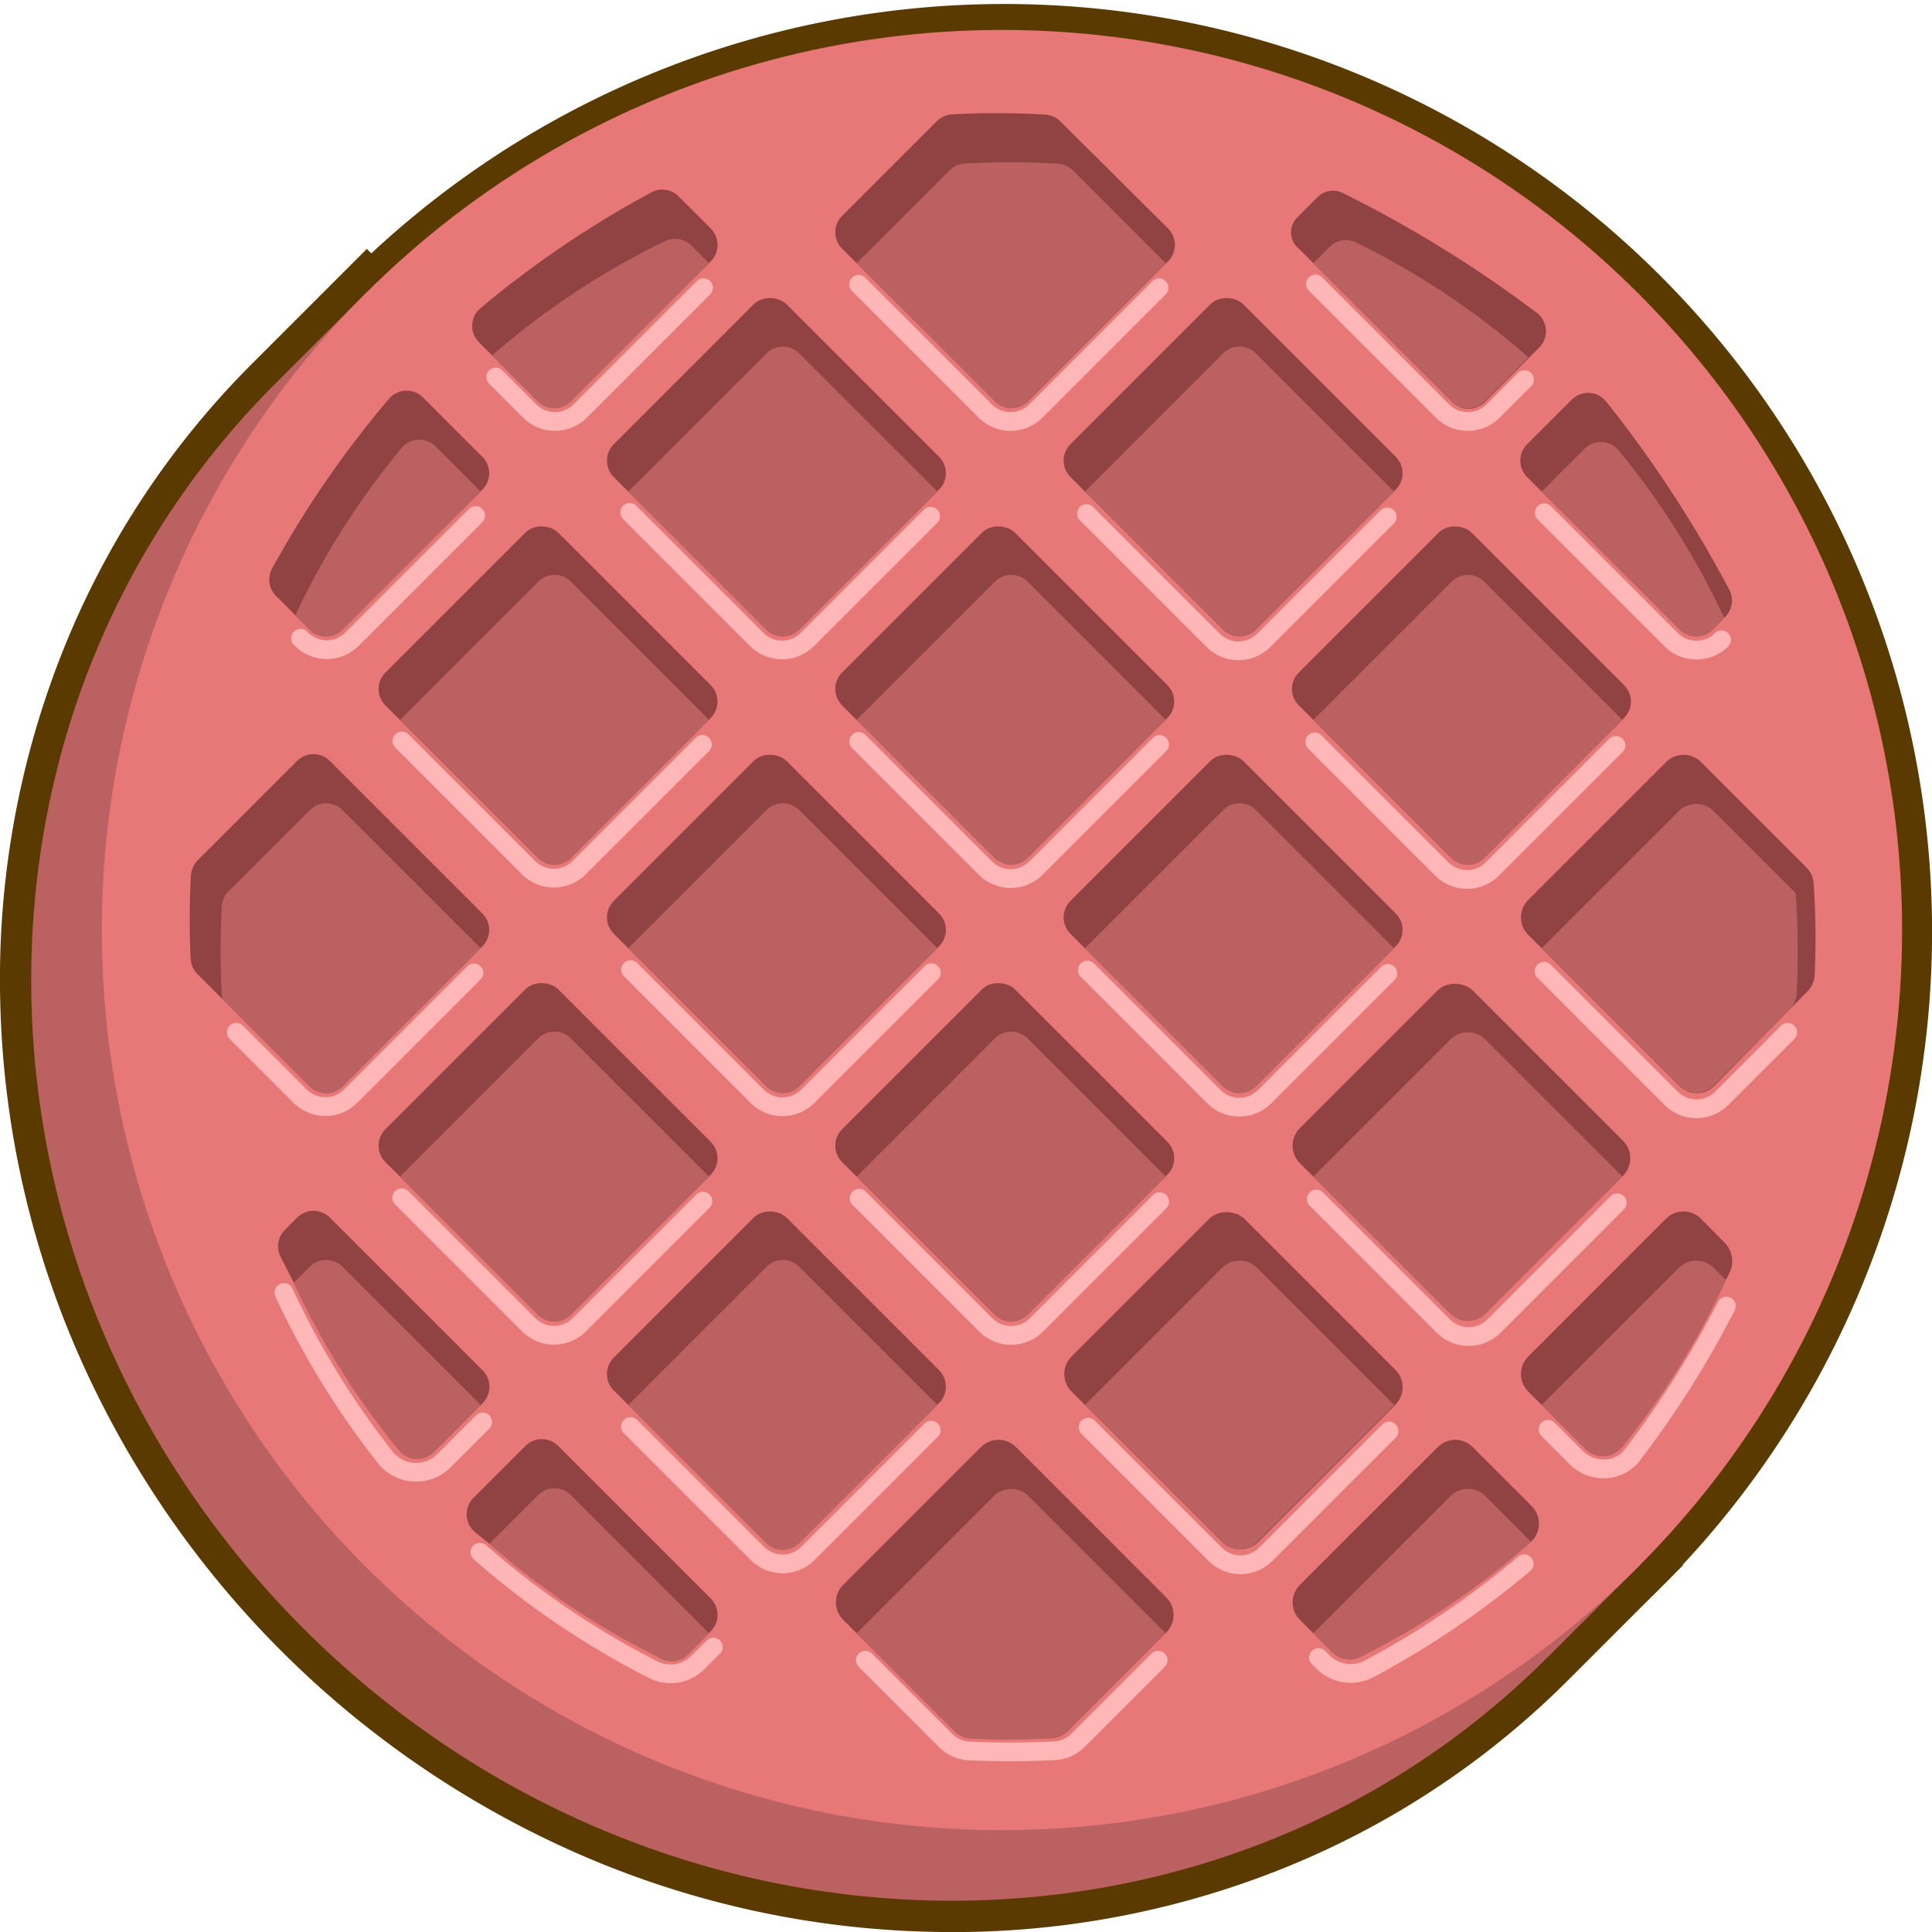 <svg xmlns="http://www.w3.org/2000/svg" width="126.393" height="126.393" viewBox="0 0 126.393 126.393">
    <g data-name="Group 2825">
        <g data-name="Group 2824">
            <g data-name="Group 2668">
                <g data-name="Group 2515">
                    <g data-name="Group 2514">
                        <path data-name="Path 1003" d="m273.585 4257.052 6.054-6.055-83.278-83.278-6.055 6.054c-21.965 21.966-21.13 58.415 1.867 81.412s59.446 23.832 81.412 1.867" style="fill:#5b3a00" transform="translate(-172.361 -4148.604)"/>
                        <path data-name="Path 1004" d="m282.47 4251-7.47 7.47a55.717 55.717 0 0 1-19.448 12.661 57.986 57.986 0 0 1-22.333 3.853 60.909 60.909 0 0 1-22.495-4.871 63.632 63.632 0 0 1-33.476-33.476 60.915 60.915 0 0 1-4.871-22.5 57.982 57.982 0 0 1 3.853-22.332 55.722 55.722 0 0 1 12.661-19.448l7.47-7.47zm-90.748-75.808a51.766 51.766 0 0 0-11.757 18.059 54.007 54.007 0 0 0-3.585 20.8 56.924 56.924 0 0 0 4.554 21.022 59.636 59.636 0 0 0 31.355 31.355 56.926 56.926 0 0 0 21.022 4.554 54.008 54.008 0 0 0 20.8-3.585 51.766 51.766 0 0 0 18.059-11.757l4.639-4.639-80.447-80.447z" style="fill:#5b3a00" transform="translate(-172.361 -4148.604)"/>
                    </g>
                </g>
                <g data-name="Group 2517">
                    <g data-name="Group 2516" transform="translate(-172.361 -4148.604)">
                        <circle data-name="Ellipse 117" cx="58.887" cy="58.887" r="58.887" transform="translate(178.979 4150.606)" style="fill:#5b3a00"/>
                        <path data-name="Path 1005" d="M280.92 4252.547a60.7 60.7 0 1 1 13.38-20.147 60.493 60.493 0 0 1-13.38 20.147zm-83.278-83.278a56.7 56.7 0 1 0 18.817-12.5 56.528 56.528 0 0 0-18.817 12.5z" style="fill:#5b3a00"/>
                    </g>
                </g>
                <g data-name="Group 2667">
                    <g data-name="Group 2566">
                        <g data-name="Group 2519">
                            <g data-name="Group 2518">
                                <path data-name="Path 1006" d="m257.353 4254.618 2.112 2.112a1.613 1.613 0 0 0 1.859.3 67.162 67.162 0 0 0 11.087-7.47 1.613 1.613 0 0 0 .11-2.383l-3.866-3.866a1.614 1.614 0 0 0-2.282 0l-9.02 9.021a1.614 1.614 0 0 0 0 2.286z" style="fill:#5b3a00" transform="translate(-172.361 -4148.604)"/>
                                <path data-name="Path 1007" d="M273.938 4250.878c-.081.08-.165.157-.253.23a69.209 69.209 0 0 1-11.468 7.718 3.611 3.611 0 0 1-4.168-.681l-2.112-2.112a3.621 3.621 0 0 1 0-5.113l9.021-9.02a3.62 3.62 0 0 1 5.113 0l3.865 3.865a3.615 3.615 0 0 1 0 5.113zm-13.256 4.238a66.693 66.693 0 0 0 10.12-6.823l-3.288-3.287-8.471 8.471z" style="fill:#5b3a00" transform="translate(-172.361 -4148.604)"/>
                            </g>
                        </g>
                        <g data-name="Group 2521">
                            <g data-name="Group 2520">
                                <path data-name="Path 1008" d="m206.69 4243.245-3.4 3.4a1.515 1.515 0 0 0 .108 2.239 78.925 78.925 0 0 0 12.182 8.271 1.437 1.437 0 0 0 1.693-.243l1.545-1.545a1.513 1.513 0 0 0 0-2.14l-9.985-9.984a1.513 1.513 0 0 0-2.143.002z" style="fill:#5b3a00" transform="translate(-172.361 -4148.604)"/>
                                <path data-name="Path 1009" d="m220.23 4256.785-1.544 1.545a3.431 3.431 0 0 1-3.992.624 79.942 79.942 0 0 1-12.571-8.522 3.516 3.516 0 0 1-.251-5.2l3.4-3.4a3.519 3.519 0 0 1 4.972 0l9.984 9.984a3.52 3.52 0 0 1 .002 4.969zm-4.081-1.581.9-.905-9.293-9.293-2.675 2.675a78.241 78.241 0 0 0 11.068 7.519z" style="fill:#5b3a00" transform="translate(-172.361 -4148.604)"/>
                            </g>
                        </g>
                        <g data-name="Group 2523">
                            <g data-name="Group 2522">
                                <path data-name="Path 1010" d="m203.876 4178.536-3.887-3.887a1.515 1.515 0 0 0-2.236.1 66.773 66.773 0 0 0-7.663 11.144 1.514 1.514 0 0 0 .285 1.744l2.2 2.2a1.513 1.513 0 0 0 2.14 0l9.162-9.161a1.514 1.514 0 0 0-.001-2.14z" style="fill:#5b3a00" transform="translate(-172.361 -4148.604)"/>
                                <path data-name="Path 1011" d="m205.292 4182.092-9.162 9.162a3.519 3.519 0 0 1-4.972 0l-2.2-2.2a3.515 3.515 0 0 1-.663-4.05 63.479 63.479 0 0 1 7.916-11.532 3.516 3.516 0 0 1 5.192-.241l3.888 3.887a3.521 3.521 0 0 1 .001 4.974zm-11.648 5.985 8.471-8.471-3.162-3.161a65.535 65.535 0 0 0-6.912 10.029z" style="fill:#5b3a00" transform="translate(-172.361 -4148.604)"/>
                            </g>
                        </g>
                        <g data-name="Group 2525">
                            <g data-name="Group 2524">
                                <path data-name="Path 1012" d="m191.751 4228.306-.8.8a1.517 1.517 0 0 0-.288 1.738 79.983 79.983 0 0 0 7.816 12.657 1.514 1.514 0 0 0 2.24.109l3.17-3.17a1.514 1.514 0 0 0 0-2.141l-9.995-9.995a1.514 1.514 0 0 0-2.143.002z" style="fill:#5b3a00" transform="translate(-172.361 -4148.604)"/>
                                <path data-name="Path 1013" d="m205.3 4241.857-3.17 3.171a3.516 3.516 0 0 1-5.2-.254 81.944 81.944 0 0 1-8.067-13.048 3.516 3.516 0 0 1 .671-4.034l.8-.8a3.521 3.521 0 0 1 4.972 0l9.994 9.995a3.52 3.52 0 0 1 0 4.97zm-5.616-.046 2.44-2.44-9.3-9.3-.209.209a81.514 81.514 0 0 0 7.071 11.531z" style="fill:#5b3a00" transform="translate(-172.361 -4148.604)"/>
                            </g>
                        </g>
                        <g data-name="Group 2527">
                            <g data-name="Group 2526">
                                <path data-name="Path 1014" d="m272.292 4239.679 3.743 3.744a1.614 1.614 0 0 0 2.392-.12 67.821 67.821 0 0 0 7.077-11.48 1.732 1.732 0 0 0-.388-1.908l-1.522-1.538a1.614 1.614 0 0 0-2.282 0l-9.02 9.02a1.612 1.612 0 0 0 0 2.282z" style="fill:#5b3a00" transform="translate(-172.361 -4148.604)"/>
                                <path data-name="Path 1015" d="M279.732 4244.84a3.615 3.615 0 0 1-5.112 0l-3.744-3.744a3.62 3.62 0 0 1 0-5.114l9.02-9.02a3.62 3.62 0 0 1 5.114 0l.007.008 1.519 1.535a3.729 3.729 0 0 1 .768 4.2 69.371 69.371 0 0 1-7.323 11.865 3.217 3.217 0 0 1-.249.27zm-5.75-6.3 3.162 3.162a67.342 67.342 0 0 0 6.432-10.494l-1.125-1.137z" style="fill:#5b3a00" transform="translate(-172.361 -4148.604)"/>
                            </g>
                        </g>
                        <g data-name="Group 2529">
                            <g data-name="Group 2528">
                                <path data-name="Path 1016" d="m218.815 4163.6-2.1-2.1a1.514 1.514 0 0 0-1.732-.291 66.805 66.805 0 0 0-11.223 7.593 1.514 1.514 0 0 0-.113 2.243l3.858 3.858a1.514 1.514 0 0 0 2.141 0l9.166-9.166a1.514 1.514 0 0 0 .003-2.137z" style="fill:#5b3a00" transform="translate(-172.361 -4148.604)"/>
                                <path data-name="Path 1017" d="m220.23 4167.154-9.166 9.166a3.521 3.521 0 0 1-4.972 0l-3.857-3.858a3.515 3.515 0 0 1 .263-5.211 70.914 70.914 0 0 1 11.614-7.843 3.519 3.519 0 0 1 4.022.678l2.1 2.1a3.519 3.519 0 0 1-.004 4.968zm-11.652 5.989 8.475-8.475-1.5-1.5a65.828 65.828 0 0 0-10.1 6.85z" style="fill:#5b3a00" transform="translate(-172.361 -4148.604)"/>
                            </g>
                        </g>
                        <g data-name="Group 2531">
                            <g data-name="Group 2530">
                                <path data-name="Path 1018" d="m284.346 4189.838.834-.834a1.514 1.514 0 0 0 .288-1.739 79.263 79.263 0 0 0-8.088-12.364 1.515 1.515 0 0 0-2.239-.108l-2.92 2.921a1.513 1.513 0 0 0 0 2.14l9.984 9.984a1.514 1.514 0 0 0 2.141 0z" style="fill:#5b3a00" transform="translate(-172.361 -4148.604)"/>
                                <path data-name="Path 1019" d="m286.6 4190.42-.834.834a3.519 3.519 0 0 1-4.972 0l-9.984-9.984a3.52 3.52 0 0 1 0-4.972l2.92-2.92a3.517 3.517 0 0 1 5.2.25 80.9 80.9 0 0 1 8.339 12.754 3.517 3.517 0 0 1-.669 4.038zm-3.32-2.343.241-.24a79.418 79.418 0 0 0-7.342-11.245l-2.192 2.192z" style="fill:#5b3a00" transform="translate(-172.361 -4148.604)"/>
                            </g>
                        </g>
                        <g data-name="Group 2533">
                            <g data-name="Group 2532">
                                <path data-name="Path 1020" d="m203.876 4208.413-9.984-9.984a1.514 1.514 0 0 0-2.141 0l-6.5 6.5a1.511 1.511 0 0 0-.441.989 51.722 51.722 0 0 0-.02 5.456 1.515 1.515 0 0 0 .442 1l7.342 7.341a1.511 1.511 0 0 0 2.14 0l9.162-9.161a1.514 1.514 0 0 0 0-2.141z" style="fill:#5b3a00" transform="translate(-172.361 -4148.604)"/>
                                <path data-name="Path 1021" d="m205.292 4211.969-9.162 9.162a3.519 3.519 0 0 1-4.972 0l-7.342-7.342a3.515 3.515 0 0 1-1.026-2.317 54.089 54.089 0 0 1 .021-5.666 3.511 3.511 0 0 1 1.024-2.292l6.5-6.5a3.521 3.521 0 0 1 4.972 0l9.984 9.984a3.521 3.521 0 0 1 .001 4.971zm-11.648 5.985 8.471-8.471-9.293-9.293-6.024 6.023a49.918 49.918 0 0 0-.017 4.878z" style="fill:#5b3a00" transform="translate(-172.361 -4148.604)"/>
                            </g>
                        </g>
                        <g data-name="Group 2535">
                            <g data-name="Group 2534">
                                <path data-name="Path 1022" d="m269.453 4174.945 3.556-3.556a1.514 1.514 0 0 0-.109-2.24 80.623 80.623 0 0 0-12.692-7.851 1.436 1.436 0 0 0-1.692.243l-1.363 1.363a1.369 1.369 0 0 0 .129 2.012l10.03 10.029a1.512 1.512 0 0 0 2.141 0z" style="fill:#5b3a00" transform="translate(-172.361 -4148.604)"/>
                                <path data-name="Path 1023" d="m274.425 4172.805-3.557 3.556a3.519 3.519 0 0 1-4.972 0l-10.029-10.03a3.352 3.352 0 0 1-.129-4.843l1.362-1.362a3.431 3.431 0 0 1 3.989-.626 82.12 82.12 0 0 1 13.082 8.1 3.516 3.516 0 0 1 .254 5.2zm-6.043.379 2.826-2.825a81.514 81.514 0 0 0-11.57-7.109l-.6.6z" style="fill:#5b3a00" transform="translate(-172.361 -4148.604)"/>
                            </g>
                        </g>
                        <g data-name="Group 2537">
                            <g data-name="Group 2536" transform="translate(-172.361 -4148.604)">
                                <rect data-name="Rectangle 144" width="15.984" height="17.147" rx="1.614" transform="rotate(-45 5226.442 1802.525)" style="fill:#5b3a00"/>
                                <path data-name="Path 1024" d="m279.914 4226.979-9.021 9.02a3.619 3.619 0 0 1-5.113 0l-9.843-9.843a3.62 3.62 0 0 1 0-5.113l9.021-9.02a3.619 3.619 0 0 1 5.113 0l9.843 9.842a3.622 3.622 0 0 1 0 5.114zm-11.577 5.914 8.471-8.471-9.294-9.293-8.471 8.471z" style="fill:#5b3a00"/>
                            </g>
                        </g>
                        <g data-name="Group 2539">
                            <g data-name="Group 2538">
                                <path data-name="Path 1025" d="m272.292 4209.8 9.888 9.888a1.612 1.612 0 0 0 2.282 0l6.1-6.187a1.613 1.613 0 0 0 .471-1.056 52.751 52.751 0 0 0-.066-6 1.617 1.617 0 0 0-.47-1.044l-6.9-6.9a1.614 1.614 0 0 0-2.282 0l-9.02 9.02a1.612 1.612 0 0 0-.003 2.279z" style="fill:#5b3a00" transform="translate(-172.361 -4148.604)"/>
                                <path data-name="Path 1026" d="M285.883 4221.1h-.005a3.62 3.62 0 0 1-5.114 0l-9.888-9.888a3.62 3.62 0 0 1 0-5.114l9.02-9.02a3.619 3.619 0 0 1 5.113 0l6.9 6.9a3.618 3.618 0 0 1 1.053 2.338 54.41 54.41 0 0 1 .066 6.234 3.61 3.61 0 0 1-1.048 2.357zm-11.9-12.44 9.337 9.337 5.719-5.805a50.568 50.568 0 0 0-.064-5.482l-6.521-6.521z" style="fill:#5b3a00" transform="translate(-172.361 -4148.604)"/>
                            </g>
                        </g>
                        <g data-name="Group 2541">
                            <g data-name="Group 2540" transform="translate(-172.361 -4148.604)">
                                <rect data-name="Rectangle 145" width="15.984" height="17.147" rx="1.514" transform="rotate(-45 5211.504 1838.59)" style="fill:#5b3a00"/>
                                <path data-name="Path 1027" d="m250.107 4226.908-9.161 9.162a3.521 3.521 0 0 1-4.972 0l-9.984-9.984a3.52 3.52 0 0 1 0-4.972l9.161-9.162a3.519 3.519 0 0 1 4.972 0l9.984 9.984a3.52 3.52 0 0 1 0 4.972zm-11.647 5.985 8.471-8.471-9.294-9.293-8.471 8.471z" style="fill:#5b3a00"/>
                            </g>
                        </g>
                        <g data-name="Group 2543">
                            <g data-name="Group 2542">
                                <path data-name="Path 1028" d="m236.5 4243.315-9.02 9.021a1.614 1.614 0 0 0 0 2.282l7.279 7.279a1.619 1.619 0 0 0 1.065.471 51.78 51.78 0 0 0 5.3-.016 1.61 1.61 0 0 0 1.056-.47l6.442-6.442a1.614 1.614 0 0 0 0-2.282l-9.843-9.843a1.614 1.614 0 0 0-2.279 0z" style="fill:#5b3a00" transform="translate(-172.361 -4148.604)"/>
                                <path data-name="Path 1029" d="m250.037 4256.856-6.437 6.444a3.613 3.613 0 0 1-2.364 1.055 54.378 54.378 0 0 1-5.507.016 3.614 3.614 0 0 1-2.385-1.056l-7.279-7.279a3.619 3.619 0 0 1 0-5.113l9.021-9.02a3.62 3.62 0 0 1 5.113 0l9.843 9.842a3.622 3.622 0 0 1-.005 5.111zm-9.168 3.5 6.062-6.062-9.294-9.293-8.471 8.471 6.9 6.9c1.592.075 3.206.07 4.803-.011z" style="fill:#5b3a00" transform="translate(-172.361 -4148.604)"/>
                            </g>
                        </g>
                        <g data-name="Group 2545">
                            <g data-name="Group 2544">
                                <path data-name="Path 1030" d="m251.435 4228.377-8.975 8.974a1.671 1.671 0 0 0-.046 2.328l9.889 9.889a1.671 1.671 0 0 0 2.328-.046l8.974-8.975a1.614 1.614 0 0 0 0-2.282l-9.888-9.888a1.614 1.614 0 0 0-2.282 0z" style="fill:#5b3a00" transform="translate(-172.361 -4148.604)"/>
                                <path data-name="Path 1031" d="m265.021 4241.963-8.975 8.975a3.652 3.652 0 0 1-5.159.045L241 4241.1a3.652 3.652 0 0 1 .045-5.159l8.975-8.975a3.619 3.619 0 0 1 5.113 0l9.889 9.889a3.619 3.619 0 0 1-.001 5.108zm-11.577 5.914 8.471-8.471-9.339-9.339-8.471 8.471z" style="fill:#5b3a00" transform="translate(-172.361 -4148.604)"/>
                            </g>
                        </g>
                        <g data-name="Group 2547">
                            <g data-name="Group 2546" transform="translate(-172.361 -4148.604)">
                                <rect data-name="Rectangle 146" width="15.984" height="17.147" rx="1.514" transform="rotate(-45 5222.066 1864.091)" style="fill:#5b3a00"/>
                                <path data-name="Path 1032" d="m235.169 4241.847-9.162 9.161a3.519 3.519 0 0 1-4.972 0l-9.984-9.984a3.52 3.52 0 0 1 0-4.972l9.162-9.162a3.521 3.521 0 0 1 4.972 0l9.984 9.985a3.52 3.52 0 0 1 0 4.972zm-11.648 5.984 8.471-8.471-9.293-9.293-8.471 8.471z" style="fill:#5b3a00"/>
                            </g>
                        </g>
                        <g data-name="Group 2549">
                            <g data-name="Group 2548" transform="translate(-172.361 -4148.604)">
                                <rect data-name="Rectangle 147" width="15.984" height="17.147" rx="1.514" transform="rotate(-45 5196.565 1874.654)" style="fill:#5b3a00"/>
                                <path data-name="Path 1033" d="m220.23 4226.908-9.161 9.162a3.521 3.521 0 0 1-4.972 0l-9.985-9.984a3.521 3.521 0 0 1 0-4.972l9.162-9.162a3.519 3.519 0 0 1 4.972 0l9.984 9.984a3.52 3.52 0 0 1 0 4.972zm-11.647 5.985 8.47-8.471-9.293-9.293-8.471 8.471z" style="fill:#5b3a00"/>
                            </g>
                        </g>
                        <g data-name="Group 2551">
                            <g data-name="Group 2550" transform="translate(-172.361 -4148.604)">
                                <rect data-name="Rectangle 148" width="15.984" height="17.147" rx="1.514" transform="rotate(-45 5186.001 1849.153)" style="fill:#5b3a00"/>
                                <path data-name="Path 1034" d="m235.169 4211.969-9.162 9.162a3.519 3.519 0 0 1-4.972 0l-9.984-9.984a3.52 3.52 0 0 1 0-4.972l9.162-9.162a3.521 3.521 0 0 1 4.972 0l9.984 9.984a3.52 3.52 0 0 1 0 4.972zm-11.648 5.985 8.471-8.471-9.293-9.293-8.471 8.471z" style="fill:#5b3a00"/>
                            </g>
                        </g>
                        <g data-name="Group 2553">
                            <g data-name="Group 2552" transform="translate(-172.361 -4148.604)">
                                <rect data-name="Rectangle 149" width="15.984" height="17.147" rx="1.514" transform="rotate(-45 5149.937 1834.214)" style="fill:#5b3a00"/>
                                <path data-name="Path 1035" d="m235.169 4182.092-9.162 9.162a3.519 3.519 0 0 1-4.972 0l-9.984-9.984a3.52 3.52 0 0 1 0-4.972l9.162-9.162a3.519 3.519 0 0 1 4.972 0l9.984 9.984a3.519 3.519 0 0 1 0 4.972zm-11.648 5.985 8.471-8.471-9.293-9.293-8.471 8.471z" style="fill:#5b3a00"/>
                            </g>
                        </g>
                        <g data-name="Group 2555">
                            <g data-name="Group 2554">
                                <path data-name="Path 1036" d="m233.606 4156.574-6.2 6.2a1.514 1.514 0 0 0 0 2.141l10.028 9.984a1.514 1.514 0 0 0 2.141 0l9.162-9.162a1.514 1.514 0 0 0 0-2.141l-7.052-7.007a1.516 1.516 0 0 0-.98-.441 51.95 51.95 0 0 0-6.11-.016 1.517 1.517 0 0 0-.989.442z" style="fill:#5b3a00" transform="translate(-172.361 -4148.604)"/>
                                <path data-name="Path 1037" d="m250.151 4167.154-9.161 9.161a3.519 3.519 0 0 1-4.972 0l-10.025-9.981a3.52 3.52 0 0 1 0-4.975l6.2-6.2a3.515 3.515 0 0 1 2.292-1.024 54.058 54.058 0 0 1 6.346.017 3.514 3.514 0 0 1 2.272 1.024l7.047 7a3.522 3.522 0 0 1 .001 4.978zm-11.306 6.326zm-.342-.34 8.471-8.471-6.574-6.532a49.977 49.977 0 0 0-5.51-.015l-5.723 5.723zm1.77-15.13z" style="fill:#5b3a00" transform="translate(-172.361 -4148.604)"/>
                            </g>
                        </g>
                        <g data-name="Group 2557">
                            <g data-name="Group 2556" transform="translate(-172.361 -4148.604)">
                                <rect data-name="Rectangle 150" width="15.984" height="17.147" rx="1.514" transform="rotate(-45 5190.376 1787.586)" style="fill:#5b3a00"/>
                                <path data-name="Path 1038" d="m279.984 4197.031-9.161 9.162a3.521 3.521 0 0 1-4.972 0l-9.984-9.985a3.52 3.52 0 0 1 0-4.972l9.161-9.161a3.519 3.519 0 0 1 4.972 0l9.984 9.984a3.519 3.519 0 0 1 0 4.972zm-11.647 5.985 8.471-8.471-9.294-9.293-8.471 8.471z" style="fill:#5b3a00"/>
                            </g>
                        </g>
                        <g data-name="Group 2559">
                            <g data-name="Group 2558" transform="translate(-172.361 -4148.604)">
                                <rect data-name="Rectangle 151" width="15.984" height="17.147" rx="1.514" transform="rotate(-45 5160.5 1859.715)" style="fill:#5b3a00"/>
                                <path data-name="Path 1039" d="m220.23 4197.031-9.161 9.162a3.521 3.521 0 0 1-4.972 0l-9.985-9.985a3.521 3.521 0 0 1 0-4.972l9.162-9.161a3.519 3.519 0 0 1 4.972 0l9.984 9.984a3.519 3.519 0 0 1 0 4.972zm-11.648 5.985 8.471-8.471-9.293-9.293-8.471 8.471z" style="fill:#5b3a00"/>
                            </g>
                        </g>
                        <g data-name="Group 2561">
                            <g data-name="Group 2560" transform="translate(-172.361 -4148.604)">
                                <rect data-name="Rectangle 152" width="15.984" height="17.147" rx="1.514" transform="rotate(-45 5175.438 1823.65)" style="fill:#5b3a00"/>
                                <path data-name="Path 1040" d="m250.107 4197.031-9.161 9.162a3.521 3.521 0 0 1-4.972 0l-9.984-9.985a3.52 3.52 0 0 1 0-4.972l9.161-9.161a3.519 3.519 0 0 1 4.972 0l9.984 9.984a3.519 3.519 0 0 1 0 4.972zm-11.647 5.985 8.471-8.471-9.294-9.294-8.471 8.471z" style="fill:#5b3a00"/>
                            </g>
                        </g>
                        <g data-name="Group 2563">
                            <g data-name="Group 2562" transform="translate(-172.361 -4148.604)">
                                <rect data-name="Rectangle 153" width="15.984" height="17.147" rx="1.514" transform="rotate(-45 5200.94 1813.088)" style="fill:#5b3a00"/>
                                <path data-name="Path 1041" d="m265.046 4211.969-9.162 9.162a3.519 3.519 0 0 1-4.972 0l-9.984-9.984a3.52 3.52 0 0 1 0-4.972l9.162-9.162a3.521 3.521 0 0 1 4.972 0l9.984 9.984a3.52 3.52 0 0 1 0 4.972zm-11.648 5.985 8.471-8.471-9.293-9.293-8.471 8.471z" style="fill:#5b3a00"/>
                            </g>
                        </g>
                        <g data-name="Group 2565">
                            <g data-name="Group 2564" transform="translate(-172.361 -4148.604)">
                                <rect data-name="Rectangle 154" width="15.984" height="17.147" rx="1.514" transform="rotate(-45 5164.875 1798.15)" style="fill:#5b3a00"/>
                                <path data-name="Path 1042" d="m265.046 4182.092-9.162 9.162a3.519 3.519 0 0 1-4.972 0l-9.984-9.984a3.52 3.52 0 0 1 0-4.972l9.162-9.162a3.519 3.519 0 0 1 4.972 0l9.984 9.984a3.519 3.519 0 0 1 0 4.972zm-11.648 5.985 8.471-8.471-9.293-9.293-8.471 8.471z" style="fill:#5b3a00"/>
                            </g>
                        </g>
                    </g>
                    <g data-name="Group 2615">
                        <g data-name="Group 2568">
                            <g data-name="Group 2567">
                                <path data-name="Path 1043" d="m258.232 4255.5 1.243 1.242a1.612 1.612 0 0 0 1.859.3 51.356 51.356 0 0 0 11.151-7.523l-3-3a1.614 1.614 0 0 0-2.282 0z" style="fill:#5b3a00" transform="translate(-172.361 -4148.604)"/>
                                <path data-name="Path 1044" d="m275.406 4249.616-1.594 1.411a53.479 53.479 0 0 1-11.585 7.815 3.611 3.611 0 0 1-4.168-.681l-2.659-2.661 10.389-10.389a3.62 3.62 0 0 1 5.113 0zm-13.142 4.686a49.347 49.347 0 0 0 7.268-4.9l-1.185-1.185z" style="fill:#5b3a00" transform="translate(-172.361 -4148.604)"/>
                            </g>
                        </g>
                        <g data-name="Group 2570">
                            <g data-name="Group 2569">
                                <path data-name="Path 1045" d="m207.522 4246.459-3.192 3.192a51.328 51.328 0 0 0 11.257 7.521 1.515 1.515 0 0 0 1.739-.288l1.381-1.381-9.044-9.044a1.515 1.515 0 0 0-2.141 0z" style="fill:#5b3a00" transform="translate(-172.361 -4148.604)"/>
                                <path data-name="Path 1046" d="m221.538 4255.5-2.8 2.8a3.516 3.516 0 0 1-4.037.669 53.417 53.417 0 0 1-11.695-7.814l-1.6-1.409 4.7-4.7a3.519 3.519 0 0 1 4.972 0zm-14.249-5.979a49.444 49.444 0 0 0 7.7 5.093l-6.4-6.4z" style="fill:#5b3a00" transform="translate(-172.361 -4148.604)"/>
                            </g>
                        </g>
                        <g data-name="Group 2572">
                            <g data-name="Group 2571">
                                <path data-name="Path 1047" d="m203.768 4180.81-2.947-2.947a1.514 1.514 0 0 0-2.235.1 51.317 51.317 0 0 0-6.951 10.939l.949.949a1.513 1.513 0 0 0 2.14 0z" style="fill:#5b3a00" transform="translate(-172.361 -4148.604)"/>
                                <path data-name="Path 1048" d="m206.6 4180.81-10.46 10.46a3.519 3.519 0 0 1-4.972 0l-1.943-1.943.6-1.273a53.39 53.39 0 0 1 7.222-11.366 3.516 3.516 0 0 1 5.192-.241zm-11.623 5.96 5.96-5.96-1.151-1.151a49.438 49.438 0 0 0-4.809 7.111z" style="fill:#5b3a00" transform="translate(-172.361 -4148.604)"/>
                            </g>
                        </g>
                        <g data-name="Group 2574">
                            <g data-name="Group 2573">
                                <path data-name="Path 1049" d="m192.584 4231.52-1.056 1.056a51.305 51.305 0 0 0 6.9 10.978 1.514 1.514 0 0 0 2.24.109l3.1-3.1-9.044-9.044a1.513 1.513 0 0 0-2.14.001z" style="fill:#5b3a00" transform="translate(-172.361 -4148.604)"/>
                                <path data-name="Path 1050" d="m206.6 4240.564-4.514 4.514a3.517 3.517 0 0 1-5.2-.253 53.36 53.36 0 0 1-7.171-11.406l-.589-1.269 2.045-2.046a3.521 3.521 0 0 1 4.972 0zm-6.963 1.3 1.3-1.3-6.362-6.362a49.387 49.387 0 0 0 5.062 7.662z" style="fill:#5b3a00" transform="translate(-172.361 -4148.604)"/>
                            </g>
                        </g>
                        <g data-name="Group 2576">
                            <g data-name="Group 2575">
                                <path data-name="Path 1051" d="m273.171 4240.564 2.874 2.875a1.614 1.614 0 0 0 2.392-.121 51.269 51.269 0 0 0 6.793-10.923l-.8-.8a1.614 1.614 0 0 0-2.282 0z" style="fill:#5b3a00" transform="translate(-172.361 -4148.604)"/>
                                <path data-name="Path 1052" d="M279.742 4244.856a3.614 3.614 0 0 1-5.112 0l-4.291-4.29 10.39-10.389a3.62 3.62 0 0 1 5.113 0l1.789 1.789-.581 1.266a53.332 53.332 0 0 1-7.059 11.35 3.3 3.3 0 0 1-.249.274zm-3.74-4.292 1.153 1.153a49.508 49.508 0 0 0 4.63-6.935z" style="fill:#5b3a00" transform="translate(-172.361 -4148.604)"/>
                            </g>
                        </g>
                        <g data-name="Group 2578">
                            <g data-name="Group 2577">
                                <path data-name="Path 1053" d="m218.707 4165.871-1.156-1.156a1.516 1.516 0 0 0-1.733-.291 51.33 51.33 0 0 0-11.309 7.478l3.013 3.014a1.515 1.515 0 0 0 2.141 0z" style="fill:#5b3a00" transform="translate(-172.361 -4148.604)"/>
                                <path data-name="Path 1054" d="m221.538 4165.871-10.459 10.46a3.52 3.52 0 0 1-4.973 0l-4.53-4.53 1.618-1.409a53.435 53.435 0 0 1 11.751-7.77 3.52 3.52 0 0 1 4.021.677zm-12.946 7.284 5.661-5.661a49.325 49.325 0 0 0-6.778 4.543z" style="fill:#5b3a00" transform="translate(-172.361 -4148.604)"/>
                            </g>
                        </g>
                        <g data-name="Group 2580">
                            <g data-name="Group 2579">
                                <path data-name="Path 1055" d="m284.367 4189.842.758-.757a51.291 51.291 0 0 0-6.912-10.97 1.514 1.514 0 0 0-2.239-.108l-2.8 2.8 9.032 9.032a1.529 1.529 0 0 0 2.161.003z" style="fill:#5b3a00" transform="translate(-172.361 -4148.604)"/>
                                <path data-name="Path 1056" d="m287.531 4189.51-1.748 1.748a3.538 3.538 0 0 1-5 0l-10.448-10.448 4.219-4.218a3.516 3.516 0 0 1 5.2.25 53.409 53.409 0 0 1 7.182 11.4zm-11.531-8.7 5.353 5.353a49.482 49.482 0 0 0-4.348-6.358z" style="fill:#5b3a00" transform="translate(-172.361 -4148.604)"/>
                            </g>
                        </g>
                        <g data-name="Group 2582">
                            <g data-name="Group 2581">
                                <path data-name="Path 1057" d="m203.768 4210.687-9.044-9.044a1.513 1.513 0 0 0-2.14 0l-5.313 5.312a1.519 1.519 0 0 0-.441.989 52.12 52.12 0 0 0 .012 6.046l5.742 5.741a1.513 1.513 0 0 0 2.14 0z" style="fill:#5b3a00" transform="translate(-172.361 -4148.604)"/>
                                <path data-name="Path 1058" d="m206.6 4210.687-10.46 10.46a3.519 3.519 0 0 1-4.972 0l-6.278-6.278-.046-.758a54.126 54.126 0 0 1-.013-6.279 3.512 3.512 0 0 1 1.025-2.292l5.312-5.313a3.521 3.521 0 0 1 4.972 0zm-12.946 7.283 7.283-7.283-7.283-7.283-4.835 4.835a50.232 50.232 0 0 0-.018 4.878z" style="fill:#5b3a00" transform="translate(-172.361 -4148.604)"/>
                            </g>
                        </g>
                        <g data-name="Group 2584">
                            <g data-name="Group 2583">
                                <path data-name="Path 1059" d="m269.417 4174.916 2.891-2.891a51.4 51.4 0 0 0-11.268-7.513 1.513 1.513 0 0 0-1.737.289l-1.071 1.07 9.044 9.045a1.515 1.515 0 0 0 2.141 0z" style="fill:#5b3a00" transform="translate(-172.361 -4148.604)"/>
                                <path data-name="Path 1060" d="m275.235 4171.929-4.4 4.4a3.519 3.519 0 0 1-4.972 0l-10.46-10.46 2.486-2.486a3.516 3.516 0 0 1 4.034-.67 53.456 53.456 0 0 1 11.706 7.8zm-6.888 1.225 1-1a49.448 49.448 0 0 0-6.319-4.318z" style="fill:#5b3a00" transform="translate(-172.361 -4148.604)"/>
                            </g>
                        </g>
                        <g data-name="Group 2586">
                            <g data-name="Group 2585">
                                <path data-name="Path 1061" d="m267.206 4216.652-8.974 8.974 8.974 8.973a1.614 1.614 0 0 0 2.282 0l8.973-8.973-8.973-8.974a1.614 1.614 0 0 0-2.282 0z" style="fill:#5b3a00" transform="translate(-172.361 -4148.604)"/>
                                <path data-name="Path 1062" d="m281.293 4225.626-10.39 10.389a3.62 3.62 0 0 1-5.113 0l-10.39-10.389 10.389-10.389a3.62 3.62 0 0 1 5.113 0zm-12.946 7.283 7.283-7.283-7.283-7.283-7.283 7.283z" style="fill:#5b3a00" transform="translate(-172.361 -4148.604)"/>
                            </g>
                        </g>
                        <g data-name="Group 2588">
                            <g data-name="Group 2587">
                                <path data-name="Path 1063" d="m273.171 4210.687 8.973 8.974a1.614 1.614 0 0 0 2.282 0l4.955-4.955a1.619 1.619 0 0 0 .47-1.055 51.874 51.874 0 0 0-.061-6.574l-5.364-5.363a1.614 1.614 0 0 0-2.282 0z" style="fill:#5b3a00" transform="translate(-172.361 -4148.604)"/>
                                <path data-name="Path 1064" d="m290.8 4216.122-4.954 4.954a3.62 3.62 0 0 1-5.113 0l-10.39-10.389 10.39-10.389a3.62 3.62 0 0 1 5.113 0l5.89 5.89.055.743a54.2 54.2 0 0 1 .064 6.828 3.617 3.617 0 0 1-1.055 2.363zm-7.511 1.848 4.575-4.574a50.032 50.032 0 0 0-.019-5.436l-4.556-4.556-7.289 7.283z" style="fill:#5b3a00" transform="translate(-172.361 -4148.604)"/>
                            </g>
                        </g>
                        <g data-name="Group 2590">
                            <g data-name="Group 2589">
                                <path data-name="Path 1065" d="m239.54 4234.67 9.044-9.044-9.044-9.044a1.513 1.513 0 0 0-2.141 0l-9.044 9.044 9.044 9.044a1.514 1.514 0 0 0 2.141 0z" style="fill:#5b3a00" transform="translate(-172.361 -4148.604)"/>
                                <path data-name="Path 1066" d="m251.415 4225.626-10.459 10.459a3.519 3.519 0 0 1-4.972 0l-10.46-10.459 10.46-10.46a3.519 3.519 0 0 1 4.972 0zm-12.945 7.283 7.283-7.283-7.283-7.283-7.283 7.283z" style="fill:#5b3a00" transform="translate(-172.361 -4148.604)"/>
                            </g>
                        </g>
                        <g data-name="Group 2592">
                            <g data-name="Group 2591">
                                <path data-name="Path 1067" d="m237.329 4246.529-8.974 8.974 6.41 6.409a1.622 1.622 0 0 0 1.065.472 51.78 51.78 0 0 0 5.3-.016 1.613 1.613 0 0 0 1.056-.471l6.4-6.394-8.973-8.974a1.614 1.614 0 0 0-2.284 0z" style="fill:#5b3a00" transform="translate(-172.361 -4148.604)"/>
                                <path data-name="Path 1068" d="m251.415 4255.5-7.81 7.81a3.611 3.611 0 0 1-2.364 1.054 53.816 53.816 0 0 1-5.507.016 3.61 3.61 0 0 1-2.385-1.055l-7.825-7.825 10.389-10.389a3.62 3.62 0 0 1 5.113 0zm-10.536 4.874 4.874-4.874-7.283-7.283-7.283 7.283 4.888 4.888c1.592.075 3.207.07 4.804-.011z" style="fill:#5b3a00" transform="translate(-172.361 -4148.604)"/>
                            </g>
                        </g>
                        <g data-name="Group 2594">
                            <g data-name="Group 2593">
                                <path data-name="Path 1069" d="m252.267 4231.591-8.973 8.973 8.973 8.974a1.614 1.614 0 0 0 2.282 0l8.974-8.974-8.974-8.973a1.614 1.614 0 0 0-2.282 0z" style="fill:#5b3a00" transform="translate(-172.361 -4148.604)"/>
                                <path data-name="Path 1070" d="m266.354 4240.564-10.389 10.389a3.621 3.621 0 0 1-5.114 0l-10.389-10.389 10.389-10.389a3.621 3.621 0 0 1 5.114 0zm-12.946 7.283 7.283-7.283-7.283-7.283-7.283 7.283z" style="fill:#5b3a00" transform="translate(-172.361 -4148.604)"/>
                            </g>
                        </g>
                        <g data-name="Group 2596">
                            <g data-name="Group 2595">
                                <path data-name="Path 1071" d="m224.6 4249.608 9.044-9.044-9.044-9.044a1.513 1.513 0 0 0-2.14 0l-9.044 9.044 9.044 9.044a1.513 1.513 0 0 0 2.14 0z" style="fill:#5b3a00" transform="translate(-172.361 -4148.604)"/>
                                <path data-name="Path 1072" d="m236.477 4240.564-10.46 10.46a3.519 3.519 0 0 1-4.972 0l-10.46-10.46 10.46-10.46a3.521 3.521 0 0 1 4.972 0zm-12.946 7.283 7.283-7.283-7.283-7.283-7.283 7.283z" style="fill:#5b3a00" transform="translate(-172.361 -4148.604)"/>
                            </g>
                        </g>
                        <g data-name="Group 2598">
                            <g data-name="Group 2597">
                                <path data-name="Path 1073" d="m207.522 4216.582-9.044 9.044 9.044 9.044a1.514 1.514 0 0 0 2.141 0l9.044-9.044-9.044-9.044a1.513 1.513 0 0 0-2.141 0z" style="fill:#5b3a00" transform="translate(-172.361 -4148.604)"/>
                                <path data-name="Path 1074" d="m221.538 4225.626-10.46 10.459a3.519 3.519 0 0 1-4.972 0l-10.459-10.459 10.46-10.46a3.518 3.518 0 0 1 4.971 0zm-12.946 7.283 7.283-7.283-7.283-7.283-7.283 7.283z" style="fill:#5b3a00" transform="translate(-172.361 -4148.604)"/>
                            </g>
                        </g>
                        <g data-name="Group 2600">
                            <g data-name="Group 2599">
                                <path data-name="Path 1075" d="m222.461 4201.643-9.044 9.044 9.044 9.044a1.513 1.513 0 0 0 2.14 0l9.044-9.044-9.044-9.044a1.513 1.513 0 0 0-2.14 0z" style="fill:#5b3a00" transform="translate(-172.361 -4148.604)"/>
                                <path data-name="Path 1076" d="m236.477 4210.687-10.46 10.46a3.519 3.519 0 0 1-4.972 0l-10.46-10.46 10.46-10.46a3.521 3.521 0 0 1 4.972 0zm-12.946 7.283 7.283-7.283-7.283-7.283-7.283 7.283z" style="fill:#5b3a00" transform="translate(-172.361 -4148.604)"/>
                            </g>
                        </g>
                        <g data-name="Group 2602">
                            <g data-name="Group 2601">
                                <path data-name="Path 1077" d="m224.6 4189.854 9.044-9.044-9.044-9.044a1.513 1.513 0 0 0-2.14 0l-9.044 9.044 9.044 9.044a1.513 1.513 0 0 0 2.14 0z" style="fill:#5b3a00" transform="translate(-172.361 -4148.604)"/>
                                <path data-name="Path 1078" d="m236.477 4180.81-10.46 10.46a3.519 3.519 0 0 1-4.972 0l-10.46-10.46 10.46-10.46a3.519 3.519 0 0 1 4.972 0zm-12.946 7.283 7.283-7.283-7.283-7.283-7.283 7.283z" style="fill:#5b3a00" transform="translate(-172.361 -4148.604)"/>
                            </g>
                        </g>
                        <g data-name="Group 2604">
                            <g data-name="Group 2603">
                                <path data-name="Path 1079" d="m234.438 4159.788-6.083 6.083 9.044 9.045a1.515 1.515 0 0 0 2.141 0l9.044-9.045-6.067-6.067a1.521 1.521 0 0 0-.98-.441 51.845 51.845 0 0 0-6.11-.016 1.517 1.517 0 0 0-.989.441z" style="fill:#5b3a00" transform="translate(-172.361 -4148.604)"/>
                                <path data-name="Path 1080" d="m251.415 4165.871-10.459 10.46a3.519 3.519 0 0 1-4.972 0l-10.46-10.46 7.5-7.5a3.509 3.509 0 0 1 2.291-1.024 53.845 53.845 0 0 1 6.346.017 3.51 3.51 0 0 1 2.272 1.024zm-12.945 7.284 7.283-7.284-4.521-4.52a50.219 50.219 0 0 0-5.51-.015l-4.535 4.535z" style="fill:#5b3a00" transform="translate(-172.361 -4148.604)"/>
                            </g>
                        </g>
                        <g data-name="Group 2606">
                            <g data-name="Group 2605">
                                <path data-name="Path 1081" d="m269.417 4204.793 9.044-9.044-9.044-9.045a1.514 1.514 0 0 0-2.141 0l-9.044 9.045 9.044 9.044a1.515 1.515 0 0 0 2.141 0z" style="fill:#5b3a00" transform="translate(-172.361 -4148.604)"/>
                                <path data-name="Path 1082" d="m281.292 4195.749-10.459 10.459a3.519 3.519 0 0 1-4.972 0l-10.46-10.459 10.46-10.46a3.519 3.519 0 0 1 4.972 0zm-12.945 7.283 7.283-7.283-7.283-7.284-7.283 7.284z" style="fill:#5b3a00" transform="translate(-172.361 -4148.604)"/>
                            </g>
                        </g>
                        <g data-name="Group 2608">
                            <g data-name="Group 2607">
                                <path data-name="Path 1083" d="m209.663 4204.793 9.044-9.044-9.044-9.045a1.514 1.514 0 0 0-2.141 0l-9.044 9.045 9.044 9.044a1.515 1.515 0 0 0 2.141 0z" style="fill:#5b3a00" transform="translate(-172.361 -4148.604)"/>
                                <path data-name="Path 1084" d="m221.538 4195.749-10.46 10.459a3.518 3.518 0 0 1-4.971 0l-10.46-10.459 10.46-10.46a3.519 3.519 0 0 1 4.972 0zm-12.946 7.283 7.284-7.283-7.284-7.284-7.283 7.284z" style="fill:#5b3a00" transform="translate(-172.361 -4148.604)"/>
                            </g>
                        </g>
                        <g data-name="Group 2610">
                            <g data-name="Group 2609">
                                <path data-name="Path 1085" d="m237.4 4186.7-9.044 9.045 9.044 9.044a1.515 1.515 0 0 0 2.141 0l9.044-9.044-9.044-9.045a1.514 1.514 0 0 0-2.141 0z" style="fill:#5b3a00" transform="translate(-172.361 -4148.604)"/>
                                <path data-name="Path 1086" d="m251.415 4195.748-10.459 10.46a3.519 3.519 0 0 1-4.972 0l-10.46-10.459 10.46-10.46a3.519 3.519 0 0 1 4.972 0zm-12.945 7.284 7.283-7.284-7.283-7.283-7.283 7.284z" style="fill:#5b3a00" transform="translate(-172.361 -4148.604)"/>
                            </g>
                        </g>
                        <g data-name="Group 2612">
                            <g data-name="Group 2611">
                                <path data-name="Path 1087" d="m254.478 4219.731 9.045-9.044-9.045-9.044a1.513 1.513 0 0 0-2.14 0l-9.044 9.044 9.044 9.044a1.513 1.513 0 0 0 2.14 0z" style="fill:#5b3a00" transform="translate(-172.361 -4148.604)"/>
                                <path data-name="Path 1088" d="m266.354 4210.687-10.46 10.46a3.519 3.519 0 0 1-4.972 0l-10.46-10.46 10.46-10.46a3.52 3.52 0 0 1 4.972 0zm-12.946 7.283 7.283-7.283-7.283-7.283-7.283 7.283z" style="fill:#5b3a00" transform="translate(-172.361 -4148.604)"/>
                            </g>
                        </g>
                        <g data-name="Group 2614">
                            <g data-name="Group 2613">
                                <path data-name="Path 1089" d="m252.338 4171.766-9.044 9.044 9.044 9.044a1.513 1.513 0 0 0 2.14 0l9.045-9.044-9.045-9.044a1.513 1.513 0 0 0-2.14 0z" style="fill:#5b3a00" transform="translate(-172.361 -4148.604)"/>
                                <path data-name="Path 1090" d="m266.354 4180.81-10.46 10.46a3.519 3.519 0 0 1-4.972 0l-10.46-10.46 10.46-10.46a3.519 3.519 0 0 1 4.972 0zm-12.946 7.283 7.283-7.283-7.283-7.283-7.283 7.283z" style="fill:#5b3a00" transform="translate(-172.361 -4148.604)"/>
                            </g>
                        </g>
                    </g>
                    <g data-name="Group 2620">
                        <g data-name="Group 2617">
                            <g data-name="Group 2616">
                                <path data-name="Path 1091" d="m218.724 4227.676-8.076 8.076a2.955 2.955 0 0 1-4.173 0l-8.3-8.3a.614.614 0 0 1 .868-.868l8.3 8.3a1.724 1.724 0 0 0 2.437 0l8.076-8.076a.614.614 0 1 1 .868.868z" style="fill:#5b3a00" transform="translate(-172.361 -4148.604)"/>
                                <path data-name="Path 1092" d="m220.14 4229.091-8.077 8.077a4.958 4.958 0 0 1-7 0l-8.3-8.3a2.616 2.616 0 0 1 3.7-3.7l8.1 8.1 7.879-7.879a2.616 2.616 0 0 1 3.7 3.7z" style="fill:#5b3a00" transform="translate(-172.361 -4148.604)"/>
                            </g>
                        </g>
                        <g data-name="Group 2619">
                            <g data-name="Group 2618">
                                <path data-name="Path 1093" d="m233.681 4242.633-8.076 8.076a2.953 2.953 0 0 1-4.173 0l-8.3-8.3a.614.614 0 1 1 .868-.868l8.3 8.3a1.724 1.724 0 0 0 2.437 0l8.076-8.076a.614.614 0 1 1 .868.868z" style="fill:#5b3a00" transform="translate(-172.361 -4148.604)"/>
                                <path data-name="Path 1094" d="m235.1 4244.049-8.077 8.076a4.958 4.958 0 0 1-7 0l-8.3-8.3a2.616 2.616 0 0 1 3.7-3.7l8.1 8.1 7.879-7.879a2.616 2.616 0 1 1 3.7 3.7z" style="fill:#5b3a00" transform="translate(-172.361 -4148.604)"/>
                            </g>
                        </g>
                    </g>
                    <g data-name="Group 2622">
                        <g data-name="Group 2621">
                            <path data-name="Path 1095" d="m233.671 4212.729-8.077 8.076a2.952 2.952 0 0 1-4.172 0l-8.3-8.3a.614.614 0 0 1 .868-.868l8.3 8.3a1.724 1.724 0 0 0 2.436 0l8.077-8.076a.614.614 0 1 1 .868.868z" style="fill:#5b3a00" transform="translate(-172.361 -4148.604)"/>
                            <path data-name="Path 1096" d="m235.086 4214.145-8.076 8.076a4.959 4.959 0 0 1-7 0l-8.3-8.3a2.615 2.615 0 0 1 3.7-3.7l8.1 8.1 7.879-7.879a2.616 2.616 0 0 1 3.7 3.7z" style="fill:#5b3a00" transform="translate(-172.361 -4148.604)"/>
                        </g>
                    </g>
                    <g data-name="Group 2624">
                        <g data-name="Group 2623">
                            <path data-name="Path 1097" d="m248.628 4227.686-8.076 8.076a2.953 2.953 0 0 1-4.173 0l-8.3-8.3a.614.614 0 1 1 .868-.869l8.3 8.3a1.725 1.725 0 0 0 2.437 0l8.076-8.076a.614.614 0 1 1 .868.868z" style="fill:#5b3a00" transform="translate(-172.361 -4148.604)"/>
                            <path data-name="Path 1098" d="m250.044 4229.1-8.077 8.076a4.959 4.959 0 0 1-7 0l-8.3-8.3a2.616 2.616 0 1 1 3.7-3.7l8.1 8.1 7.879-7.879a2.616 2.616 0 0 1 3.7 3.7z" style="fill:#5b3a00" transform="translate(-172.361 -4148.604)"/>
                        </g>
                    </g>
                    <g data-name="Group 2626">
                        <g data-name="Group 2625">
                            <path data-name="Path 1099" d="m248.6 4197.8-8.076 8.076a2.955 2.955 0 0 1-4.173 0l-8.3-8.3a.614.614 0 0 1 .868-.868l8.3 8.3a1.726 1.726 0 0 0 2.437 0l8.076-8.077a.614.614 0 0 1 .868.869z" style="fill:#5b3a00" transform="translate(-172.361 -4148.604)"/>
                            <path data-name="Path 1100" d="m250.015 4199.216-8.076 8.076a4.959 4.959 0 0 1-7 0l-8.3-8.3a2.616 2.616 0 0 1 3.7-3.7l8.1 8.1 7.879-7.879a2.616 2.616 0 0 1 3.7 3.7z" style="fill:#5b3a00" transform="translate(-172.361 -4148.604)"/>
                        </g>
                    </g>
                    <g data-name="Group 2628">
                        <g data-name="Group 2627">
                            <path data-name="Path 1101" d="m218.713 4197.772-8.076 8.076a2.955 2.955 0 0 1-4.173 0l-8.3-8.3a.614.614 0 0 1 .869-.868l8.3 8.3a1.724 1.724 0 0 0 2.436 0l8.076-8.076a.614.614 0 0 1 .868.868z" style="fill:#5b3a00" transform="translate(-172.361 -4148.604)"/>
                            <path data-name="Path 1102" d="m220.129 4199.187-8.076 8.077a4.959 4.959 0 0 1-7 0l-8.3-8.3a2.616 2.616 0 0 1 3.7-3.7l8.1 8.1 7.879-7.879a2.616 2.616 0 1 1 3.7 3.7z" style="fill:#5b3a00" transform="translate(-172.361 -4148.604)"/>
                        </g>
                    </g>
                    <g data-name="Group 2630">
                        <g data-name="Group 2629">
                            <path data-name="Path 1103" d="m203.767 4212.719-8.077 8.076a2.954 2.954 0 0 1-4.172 0l-4.186-4.186a.614.614 0 1 1 .868-.868l4.186 4.186a1.723 1.723 0 0 0 2.436 0l8.077-8.077a.614.614 0 1 1 .868.869z" style="fill:#5b3a00" transform="translate(-172.361 -4148.604)"/>
                            <path data-name="Path 1104" d="m205.182 4214.134-8.076 8.077a4.958 4.958 0 0 1-7 0l-4.186-4.186a2.616 2.616 0 1 1 3.7-3.7l3.989 3.989 7.879-7.879a2.615 2.615 0 0 1 3.7 3.7z" style="fill:#5b3a00" transform="translate(-172.361 -4148.604)"/>
                        </g>
                    </g>
                    <g data-name="Group 2632">
                        <g data-name="Group 2631">
                            <path data-name="Path 1105" d="m233.642 4182.843-8.076 8.077a2.955 2.955 0 0 1-4.173 0l-8.3-8.3a.614.614 0 0 1 .868-.868l8.3 8.3a1.726 1.726 0 0 0 2.437 0l8.076-8.077a.614.614 0 1 1 .868.868z" style="fill:#5b3a00" transform="translate(-172.361 -4148.604)"/>
                            <path data-name="Path 1106" d="m235.058 4184.259-8.077 8.076a4.958 4.958 0 0 1-7 0l-8.3-8.3a2.616 2.616 0 1 1 3.7-3.7l8.1 8.1 7.879-7.878a2.616 2.616 0 0 1 3.7 3.7z" style="fill:#5b3a00" transform="translate(-172.361 -4148.604)"/>
                        </g>
                    </g>
                    <g data-name="Group 2634">
                        <g data-name="Group 2633">
                            <path data-name="Path 1107" d="m203.857 4182.824-8.076 8.076a2.953 2.953 0 0 1-4.173 0l-.074-.074a.614.614 0 0 1 .868-.868l.074.074a1.725 1.725 0 0 0 2.437 0l8.076-8.076a.614.614 0 0 1 .868.868z" style="fill:#5b3a00" transform="translate(-172.361 -4148.604)"/>
                            <path data-name="Path 1108" d="m205.273 4184.24-8.077 8.076a4.958 4.958 0 0 1-7 0l-.074-.074a2.616 2.616 0 0 1 3.572-3.819l7.883-7.883a2.616 2.616 0 1 1 3.7 3.7z" style="fill:#5b3a00" transform="translate(-172.361 -4148.604)"/>
                        </g>
                    </g>
                    <g data-name="Group 2636">
                        <g data-name="Group 2635">
                            <path data-name="Path 1109" d="m218.785 4167.9-8.076 8.076a2.955 2.955 0 0 1-4.173 0l-2.221-2.222a.614.614 0 0 1 .868-.868l2.221 2.222a1.727 1.727 0 0 0 2.437 0l8.076-8.077a.614.614 0 0 1 .868.869z" style="fill:#5b3a00" transform="translate(-172.361 -4148.604)"/>
                            <path data-name="Path 1110" d="m220.2 4169.311-8.076 8.076a4.958 4.958 0 0 1-7 0l-2.222-2.221a2.616 2.616 0 0 1 3.7-3.7l2.024 2.024 7.879-7.879a2.616 2.616 0 0 1 3.7 3.7z" style="fill:#5b3a00" transform="translate(-172.361 -4148.604)"/>
                        </g>
                    </g>
                    <g data-name="Group 2638">
                        <g data-name="Group 2637">
                            <path data-name="Path 1111" d="m248.589 4167.9-8.077 8.076a2.954 2.954 0 0 1-4.172 0l-8.3-8.3a.614.614 0 0 1 .868-.868l8.3 8.3a1.726 1.726 0 0 0 2.436 0l8.077-8.077a.614.614 0 0 1 .868.869z" style="fill:#5b3a00" transform="translate(-172.361 -4148.604)"/>
                            <path data-name="Path 1112" d="m250 4169.312-8.076 8.076a4.958 4.958 0 0 1-7 0l-8.3-8.3a2.616 2.616 0 0 1 3.7-3.7l8.1 8.1 7.879-7.879a2.616 2.616 0 1 1 3.7 3.7z" style="fill:#5b3a00" transform="translate(-172.361 -4148.604)"/>
                        </g>
                    </g>
                    <g data-name="Group 2640">
                        <g data-name="Group 2639">
                            <path data-name="Path 1113" d="m263.556 4212.758-8.076 8.076a2.955 2.955 0 0 1-4.173 0l-8.3-8.3a.614.614 0 1 1 .868-.868l8.3 8.3a1.724 1.724 0 0 0 2.437 0l8.076-8.076a.614.614 0 0 1 .868.868z" style="fill:#5b3a00" transform="translate(-172.361 -4148.604)"/>
                            <path data-name="Path 1114" d="m264.972 4214.173-8.076 8.077a4.958 4.958 0 0 1-7 0l-8.3-8.3a2.616 2.616 0 0 1 3.7-3.7l8.1 8.1 7.879-7.879a2.615 2.615 0 0 1 3.7 3.7z" style="fill:#5b3a00" transform="translate(-172.361 -4148.604)"/>
                        </g>
                    </g>
                    <g data-name="Group 2642">
                        <g data-name="Group 2641">
                            <path data-name="Path 1115" d="m263.632 4242.69-8.076 8.077a2.955 2.955 0 0 1-4.173 0l-8.3-8.3a.614.614 0 0 1 .868-.868l8.3 8.3a1.725 1.725 0 0 0 2.437 0l8.076-8.076a.614.614 0 0 1 .868.868z" style="fill:#5b3a00" transform="translate(-172.361 -4148.604)"/>
                            <path data-name="Path 1116" d="m265.048 4244.106-8.077 8.076a4.959 4.959 0 0 1-7 0l-8.3-8.3a2.616 2.616 0 1 1 3.7-3.7l8.1 8.1 7.879-7.878a2.616 2.616 0 0 1 3.7 3.7z" style="fill:#5b3a00" transform="translate(-172.361 -4148.604)"/>
                        </g>
                    </g>
                    <g data-name="Group 2644">
                        <g data-name="Group 2643">
                            <path data-name="Path 1117" d="m278.56 4227.762-8.076 8.076a2.953 2.953 0 0 1-4.173 0l-8.3-8.3a.614.614 0 0 1 .869-.868l8.3 8.3a1.725 1.725 0 0 0 2.437 0l8.076-8.076a.614.614 0 0 1 .868.868z" style="fill:#5b3a00" transform="translate(-172.361 -4148.604)"/>
                            <path data-name="Path 1118" d="m279.976 4229.178-8.076 8.076a4.958 4.958 0 0 1-7 0l-8.3-8.3a2.616 2.616 0 1 1 3.7-3.7l8.1 8.1 7.879-7.879a2.616 2.616 0 0 1 3.7 3.7z" style="fill:#5b3a00" transform="translate(-172.361 -4148.604)"/>
                        </g>
                    </g>
                    <g data-name="Group 2646">
                        <g data-name="Group 2645">
                            <path data-name="Path 1119" d="m289.715 4216.607-4.33 4.33a2.955 2.955 0 0 1-4.173 0l-8.3-8.3a.614.614 0 1 1 .868-.868l8.3 8.3a1.723 1.723 0 0 0 2.436 0l4.33-4.33a.614.614 0 1 1 .868.868z" style="fill:#5b3a00" transform="translate(-172.361 -4148.604)"/>
                            <path data-name="Path 1120" d="m291.131 4218.023-4.33 4.33a4.958 4.958 0 0 1-7 0l-8.3-8.3a2.616 2.616 0 1 1 3.7-3.7l8.1 8.1 4.132-4.133a2.616 2.616 0 0 1 3.7 3.7z" style="fill:#5b3a00" transform="translate(-172.361 -4148.604)"/>
                        </g>
                    </g>
                    <g data-name="Group 2651">
                        <g data-name="Group 2648">
                            <g data-name="Group 2647">
                                <path data-name="Path 1121" d="m263.5 4182.9-8.076 8.077a2.955 2.955 0 0 1-4.173 0l-8.3-8.3a.614.614 0 0 1 .868-.868l8.3 8.3a1.727 1.727 0 0 0 2.437 0l8.076-8.077a.614.614 0 0 1 .868.868z" style="fill:#5b3a00" transform="translate(-172.361 -4148.604)"/>
                                <path data-name="Path 1122" d="m264.916 4184.315-8.076 8.076a4.96 4.96 0 0 1-7 0l-8.3-8.3a2.615 2.615 0 1 1 3.7-3.7l8.1 8.1 7.878-7.879a2.616 2.616 0 0 1 3.7 3.7z" style="fill:#5b3a00" transform="translate(-172.361 -4148.604)"/>
                            </g>
                        </g>
                        <g data-name="Group 2650">
                            <g data-name="Group 2649">
                                <path data-name="Path 1123" d="m278.457 4197.857-8.076 8.076a2.955 2.955 0 0 1-4.173 0l-8.3-8.3a.614.614 0 1 1 .869-.868l8.3 8.3a1.725 1.725 0 0 0 2.437 0l8.076-8.076a.614.614 0 0 1 .868.868z" style="fill:#5b3a00" transform="translate(-172.361 -4148.604)"/>
                                <path data-name="Path 1124" d="m279.873 4199.272-8.076 8.077a4.959 4.959 0 0 1-7 0l-8.3-8.3a2.616 2.616 0 0 1 3.7-3.7l8.1 8.1 7.879-7.879a2.615 2.615 0 0 1 3.7 3.7z" style="fill:#5b3a00" transform="translate(-172.361 -4148.604)"/>
                            </g>
                        </g>
                    </g>
                    <g data-name="Group 2656">
                        <g data-name="Group 2653">
                            <g data-name="Group 2652">
                                <path data-name="Path 1125" d="m272.472 4173.928-2.045 2.045a2.953 2.953 0 0 1-4.173 0l-8.3-8.3a.614.614 0 1 1 .868-.868l8.3 8.3a1.724 1.724 0 0 0 2.436 0l2.046-2.045a.614.614 0 1 1 .868.868z" style="fill:#5b3a00" transform="translate(-172.361 -4148.604)"/>
                                <path data-name="Path 1126" d="m273.887 4175.344-2.045 2.045a4.959 4.959 0 0 1-7 0l-8.3-8.3a2.616 2.616 0 1 1 3.7-3.7l8.1 8.1 1.848-1.848a2.616 2.616 0 0 1 3.7 3.7z" style="fill:#5b3a00" transform="translate(-172.361 -4148.604)"/>
                            </g>
                        </g>
                        <g data-name="Group 2655">
                            <g data-name="Group 2654">
                                <path data-name="Path 1127" d="m285.384 4190.93-.011.011-.009.009a2.954 2.954 0 0 1-4.153-.02l-8.3-8.3a.614.614 0 1 1 .868-.868l8.3 8.3a1.725 1.725 0 0 0 2.437 0 .614.614 0 0 1 .868.868z" style="fill:#5b3a00" transform="translate(-172.361 -4148.604)"/>
                                <path data-name="Path 1128" d="m286.8 4192.346-.01.011-.03.029a4.968 4.968 0 0 1-6.964-.04l-8.3-8.3a2.616 2.616 0 1 1 3.7-3.7l8.111 8.111a2.616 2.616 0 0 1 3.491 3.886z" style="fill:#5b3a00" transform="translate(-172.361 -4148.604)"/>
                            </g>
                        </g>
                    </g>
                    <g data-name="Group 2658">
                        <g data-name="Group 2657">
                            <path data-name="Path 1129" d="M272.46 4251.388a.648.648 0 0 1-.047.043 58.505 58.505 0 0 1-10.239 6.937 3.2 3.2 0 0 1-3.805-.615l-.244-.245a.614.614 0 1 1 .868-.868l.244.245a1.979 1.979 0 0 0 2.35.406 57.542 57.542 0 0 0 10.051-6.812.614.614 0 0 1 .822.909z" style="fill:#5b3a00" transform="translate(-172.361 -4148.604)"/>
                            <path data-name="Path 1130" d="M273.876 4252.8c-.063.063-.13.123-.2.179a60.365 60.365 0 0 1-10.545 7.143 5.182 5.182 0 0 1-6.179-.957l-.245-.245a2.616 2.616 0 1 1 3.7-3.7l.245.245a.282.282 0 0 0 .036.031 55.685 55.685 0 0 0 9.684-6.573 2.616 2.616 0 0 1 3.5 3.877z" style="fill:#5b3a00" transform="translate(-172.361 -4148.604)"/>
                        </g>
                    </g>
                    <g data-name="Group 2660">
                        <g data-name="Group 2659">
                            <path data-name="Path 1131" d="M279.342 4244.5a2.968 2.968 0 0 1-1.867.854 3.137 3.137 0 0 1-2.47-.909l-1.837-1.836a.614.614 0 0 1 .868-.868l1.837 1.836a1.91 1.91 0 0 0 1.505.553 1.7 1.7 0 0 0 1.267-.7 63.679 63.679 0 0 0 6.059-9.595.614.614 0 1 1 1.089.567 64.65 64.65 0 0 1-6.153 9.747 2.862 2.862 0 0 1-.298.351z" style="fill:#5b3a00" transform="translate(-172.361 -4148.604)"/>
                            <path data-name="Path 1132" d="M280.757 4245.911a4.98 4.98 0 0 1-3.122 1.434 5.138 5.138 0 0 1-4.046-1.489l-1.836-1.837a2.616 2.616 0 0 1 3.7-3.7l1.723 1.723a61.155 61.155 0 0 0 5.753-9.136 2.616 2.616 0 1 1 4.641 2.415 66.151 66.151 0 0 1-6.307 10 4.763 4.763 0 0 1-.506.59z" style="fill:#5b3a00" transform="translate(-172.361 -4148.604)"/>
                        </g>
                    </g>
                    <g data-name="Group 2662">
                        <g data-name="Group 2661">
                            <path data-name="Path 1133" d="m219.4 4256.845-1 1a3.116 3.116 0 0 1-3.62.582 55.239 55.239 0 0 1-11.471-7.767.614.614 0 1 1 .811-.922 54.022 54.022 0 0 0 11.215 7.594 1.891 1.891 0 0 0 2.2-.355l1-1a.614.614 0 0 1 .868.868z" style="fill:#5b3a00" transform="translate(-172.361 -4148.604)"/>
                            <path data-name="Path 1134" d="m220.816 4258.261-1 1a5.114 5.114 0 0 1-5.941.952 57.242 57.242 0 0 1-11.887-8.049 2.616 2.616 0 1 1 3.453-3.93 52.032 52.032 0 0 0 10.727 7.276l.952-.952a2.616 2.616 0 1 1 3.7 3.7z" style="fill:#5b3a00" transform="translate(-172.361 -4148.604)"/>
                        </g>
                    </g>
                    <g data-name="Group 2664">
                        <g data-name="Group 2663">
                            <path data-name="Path 1135" d="m204.316 4242.12-2.524 2.523a3.188 3.188 0 0 1-4.757-.275 55.077 55.077 0 0 1-6.7-10.9.614.614 0 1 1 1.114-.516 53.815 53.815 0 0 0 6.551 10.656 1.958 1.958 0 0 0 2.924.167l2.524-2.523a.614.614 0 0 1 .868.868z" style="fill:#5b3a00" transform="translate(-172.361 -4148.604)"/>
                            <path data-name="Path 1136" d="m205.732 4243.536-2.524 2.523a5.19 5.19 0 0 1-7.745-.452 57.091 57.091 0 0 1-6.942-11.3 2.616 2.616 0 1 1 4.745-2.2 51.908 51.908 0 0 0 6.274 10.219l2.492-2.492a2.616 2.616 0 1 1 3.7 3.7z" style="fill:#5b3a00" transform="translate(-172.361 -4148.604)"/>
                        </g>
                    </g>
                    <g data-name="Group 2666">
                        <g data-name="Group 2665">
                            <path data-name="Path 1137" d="m248.527 4257.684-5.246 5.246a2.955 2.955 0 0 1-1.943.865c-1.871.1-3.767.1-5.634.017a2.958 2.958 0 0 1-1.961-.867l-5.261-5.261a.614.614 0 1 1 .868-.868l5.261 5.261a1.733 1.733 0 0 0 1.147.508c1.829.082 3.685.077 5.518-.016a1.733 1.733 0 0 0 1.137-.507l5.245-5.246a.614.614 0 0 1 .869.868z" style="fill:#5b3a00" transform="translate(-172.361 -4148.604)"/>
                            <path data-name="Path 1138" d="m249.942 4259.1-5.245 5.245a4.956 4.956 0 0 1-3.258 1.45c-1.934.1-3.894.1-5.825.017a4.951 4.951 0 0 1-3.286-1.451l-5.261-5.261a2.616 2.616 0 1 1 3.7-3.7l5.189 5.189c1.7.072 3.415.067 5.114-.015l5.174-5.175a2.616 2.616 0 1 1 3.7 3.7z" style="fill:#5b3a00" transform="translate(-172.361 -4148.604)"/>
                        </g>
                    </g>
                </g>
            </g>
            <g data-name="Group 2823">
                <g data-name="Group 2670">
                    <g data-name="Group 2669">
                        <path data-name="Path 1139" d="m273.629 4257.007 6.054-6.054-83.283-83.278-6.054 6.054c-21.966 21.966-21.13 58.415 1.866 81.412s59.446 23.832 81.412 1.866" style="fill:#bc6161" transform="translate(-172.361 -4148.604)"/>
                    </g>
                </g>
                <g data-name="Group 2672">
                    <g data-name="Group 2671" transform="translate(-172.361 -4148.604)">
                        <circle data-name="Ellipse 118" cx="58.887" cy="58.887" r="58.887" transform="translate(179.023 4150.562)" style="fill:#e87777"/>
                    </g>
                </g>
                <g data-name="Group 2822">
                    <g data-name="Group 2721">
                        <g data-name="Group 2674">
                            <g data-name="Group 2673">
                                <path data-name="Path 1140" d="m257.4 4254.573 2.112 2.112a1.616 1.616 0 0 0 1.86.305 67.221 67.221 0 0 0 11.086-7.471 1.612 1.612 0 0 0 .11-2.383l-3.865-3.865a1.614 1.614 0 0 0-2.282 0l-9.021 9.02a1.614 1.614 0 0 0 0 2.282z" style="fill:#914343" transform="translate(-172.361 -4148.604)"/>
                            </g>
                        </g>
                        <g data-name="Group 2676">
                            <g data-name="Group 2675">
                                <path data-name="Path 1141" d="m206.734 4243.2-3.4 3.4a1.514 1.514 0 0 0 .107 2.239 78.946 78.946 0 0 0 12.182 8.27 1.434 1.434 0 0 0 1.693-.242l1.545-1.545a1.514 1.514 0 0 0 0-2.141l-9.984-9.984a1.514 1.514 0 0 0-2.143.003z" style="fill:#914343" transform="translate(-172.361 -4148.604)"/>
                            </g>
                        </g>
                        <g data-name="Group 2678">
                            <g data-name="Group 2677">
                                <path data-name="Path 1142" d="m203.92 4178.492-3.887-3.888a1.514 1.514 0 0 0-2.235.1 66.77 66.77 0 0 0-7.664 11.143 1.516 1.516 0 0 0 .286 1.745l2.2 2.2a1.515 1.515 0 0 0 2.141 0l9.161-9.162a1.513 1.513 0 0 0-.002-2.138z" style="fill:#914343" transform="translate(-172.361 -4148.604)"/>
                            </g>
                        </g>
                        <g data-name="Group 2680">
                            <g data-name="Group 2679">
                                <path data-name="Path 1143" d="m191.8 4228.262-.8.8a1.513 1.513 0 0 0-.289 1.737 80.046 80.046 0 0 0 7.816 12.658 1.514 1.514 0 0 0 2.24.109l3.17-3.171a1.513 1.513 0 0 0 0-2.14l-9.995-9.995a1.513 1.513 0 0 0-2.142.002z" style="fill:#914343" transform="translate(-172.361 -4148.604)"/>
                            </g>
                        </g>
                        <g data-name="Group 2682">
                            <g data-name="Group 2681">
                                <path data-name="Path 1144" d="m272.336 4239.635 3.744 3.744a1.612 1.612 0 0 0 2.391-.121 67.72 67.72 0 0 0 7.077-11.48 1.732 1.732 0 0 0-.387-1.907l-1.523-1.539a1.614 1.614 0 0 0-2.282 0l-9.02 9.021a1.614 1.614 0 0 0 0 2.282z" style="fill:#914343" transform="translate(-172.361 -4148.604)"/>
                            </g>
                        </g>
                        <g data-name="Group 2684">
                            <g data-name="Group 2683">
                                <path data-name="Path 1145" d="m218.859 4163.553-2.1-2.1a1.516 1.516 0 0 0-1.733-.292 66.784 66.784 0 0 0-11.222 7.593 1.514 1.514 0 0 0-.104 2.246l3.857 3.858a1.514 1.514 0 0 0 2.141 0l9.166-9.166a1.514 1.514 0 0 0-.005-2.139z" style="fill:#914343" transform="translate(-172.361 -4148.604)"/>
                            </g>
                        </g>
                        <g data-name="Group 2686">
                            <g data-name="Group 2685">
                                <path data-name="Path 1146" d="m284.39 4189.794.834-.834a1.515 1.515 0 0 0 .288-1.739 79.311 79.311 0 0 0-8.087-12.365 1.515 1.515 0 0 0-2.239-.107l-2.921 2.92a1.514 1.514 0 0 0 0 2.141l9.984 9.984a1.515 1.515 0 0 0 2.141 0z" style="fill:#914343" transform="translate(-172.361 -4148.604)"/>
                            </g>
                        </g>
                        <g data-name="Group 2688">
                            <g data-name="Group 2687">
                                <path data-name="Path 1147" d="m203.92 4208.369-9.984-9.984a1.513 1.513 0 0 0-2.14 0l-6.5 6.5a1.518 1.518 0 0 0-.441.989 51.985 51.985 0 0 0-.02 5.456 1.522 1.522 0 0 0 .442 1l7.342 7.342a1.514 1.514 0 0 0 2.141 0l9.161-9.162a1.513 1.513 0 0 0-.001-2.141z" style="fill:#914343" transform="translate(-172.361 -4148.604)"/>
                            </g>
                        </g>
                        <g data-name="Group 2690">
                            <g data-name="Group 2689">
                                <path data-name="Path 1148" d="m269.5 4174.9 3.556-3.556a1.513 1.513 0 0 0-.108-2.24 80.605 80.605 0 0 0-12.693-7.851 1.435 1.435 0 0 0-1.692.243l-1.362 1.363a1.368 1.368 0 0 0 .129 2.011l10.029 10.03a1.514 1.514 0 0 0 2.141 0z" style="fill:#914343" transform="translate(-172.361 -4148.604)"/>
                            </g>
                        </g>
                        <g data-name="Group 2692">
                            <g data-name="Group 2691" transform="translate(-172.361 -4148.604)">
                                <rect data-name="Rectangle 155" width="15.984" height="17.147" rx="1.614" transform="rotate(-45 5226.41 1802.45)" style="fill:#914343"/>
                            </g>
                        </g>
                        <g data-name="Group 2694">
                            <g data-name="Group 2693">
                                <path data-name="Path 1149" d="m272.336 4209.758 9.888 9.888a1.614 1.614 0 0 0 2.282 0l6.1-6.188a1.619 1.619 0 0 0 .471-1.055 52.751 52.751 0 0 0-.066-6 1.617 1.617 0 0 0-.471-1.045l-6.9-6.9a1.614 1.614 0 0 0-2.282 0l-9.02 9.021a1.614 1.614 0 0 0-.002 2.279z" style="fill:#914343" transform="translate(-172.361 -4148.604)"/>
                            </g>
                        </g>
                        <g data-name="Group 2696">
                            <g data-name="Group 2695" transform="translate(-172.361 -4148.604)">
                                <rect data-name="Rectangle 156" width="15.984" height="17.147" rx="1.514" transform="rotate(-45 5211.471 1838.514)" style="fill:#914343"/>
                            </g>
                        </g>
                        <g data-name="Group 2698">
                            <g data-name="Group 2697">
                                <path data-name="Path 1150" d="m236.541 4243.271-9.021 9.02a1.614 1.614 0 0 0 0 2.282l7.279 7.279a1.615 1.615 0 0 0 1.066.471 51.9 51.9 0 0 0 5.3-.015 1.613 1.613 0 0 0 1.057-.471l6.441-6.441a1.614 1.614 0 0 0 0-2.282l-9.842-9.843a1.614 1.614 0 0 0-2.28 0z" style="fill:#914343" transform="translate(-172.361 -4148.604)"/>
                            </g>
                        </g>
                        <g data-name="Group 2700">
                            <g data-name="Group 2699" transform="translate(-172.361 -4148.604)">
                                <rect data-name="Rectangle 157" width="15.984" height="17.212" rx="1.614" transform="rotate(-45 5236.974 1827.95)" style="fill:#914343"/>
                            </g>
                        </g>
                        <g data-name="Group 2702">
                            <g data-name="Group 2701" transform="translate(-172.361 -4148.604)">
                                <rect data-name="Rectangle 158" width="15.984" height="17.147" rx="1.514" transform="rotate(-45 5222.035 1864.015)" style="fill:#914343"/>
                            </g>
                        </g>
                        <g data-name="Group 2704">
                            <g data-name="Group 2703" transform="translate(-172.361 -4148.604)">
                                <rect data-name="Rectangle 159" width="15.984" height="17.147" rx="1.514" transform="rotate(-45 5196.533 1874.579)" style="fill:#914343"/>
                            </g>
                        </g>
                        <g data-name="Group 2706">
                            <g data-name="Group 2705" transform="translate(-172.361 -4148.604)">
                                <rect data-name="Rectangle 160" width="15.984" height="17.147" rx="1.514" transform="rotate(-45 5185.97 1849.077)" style="fill:#914343"/>
                            </g>
                        </g>
                        <g data-name="Group 2708">
                            <g data-name="Group 2707" transform="translate(-172.361 -4148.604)">
                                <rect data-name="Rectangle 161" width="15.984" height="17.147" rx="1.514" transform="rotate(-45 5149.905 1834.138)" style="fill:#914343"/>
                            </g>
                        </g>
                        <g data-name="Group 2710">
                            <g data-name="Group 2709">
                                <path data-name="Path 1151" d="m233.65 4156.53-6.2 6.2a1.511 1.511 0 0 0 0 2.14l10.028 9.984a1.512 1.512 0 0 0 2.14 0l9.162-9.161a1.514 1.514 0 0 0 0-2.141l-7.051-7.007a1.52 1.52 0 0 0-.98-.441 51.95 51.95 0 0 0-6.11-.017 1.52 1.52 0 0 0-.989.443z" style="fill:#914343" transform="translate(-172.361 -4148.604)"/>
                            </g>
                        </g>
                        <g data-name="Group 2712">
                            <g data-name="Group 2711" transform="translate(-172.361 -4148.604)">
                                <rect data-name="Rectangle 162" width="15.984" height="17.147" rx="1.514" transform="rotate(-45 5190.345 1787.51)" style="fill:#914343"/>
                            </g>
                        </g>
                        <g data-name="Group 2714">
                            <g data-name="Group 2713" transform="translate(-172.361 -4148.604)">
                                <rect data-name="Rectangle 163" width="15.984" height="17.147" rx="1.514" transform="rotate(-45 5160.468 1859.64)" style="fill:#914343"/>
                            </g>
                        </g>
                        <g data-name="Group 2716">
                            <g data-name="Group 2715" transform="translate(-172.361 -4148.604)">
                                <rect data-name="Rectangle 164" width="15.984" height="17.147" rx="1.514" transform="rotate(-45 5175.407 1823.575)" style="fill:#914343"/>
                            </g>
                        </g>
                        <g data-name="Group 2718">
                            <g data-name="Group 2717" transform="translate(-172.361 -4148.604)">
                                <rect data-name="Rectangle 165" width="15.984" height="17.147" rx="1.514" transform="rotate(-45 5200.91 1813.012)" style="fill:#914343"/>
                            </g>
                        </g>
                        <g data-name="Group 2720">
                            <g data-name="Group 2719" transform="translate(-172.361 -4148.604)">
                                <rect data-name="Rectangle 166" width="15.984" height="17.147" rx="1.514" transform="rotate(-45 5164.843 1798.073)" style="fill:#914343"/>
                            </g>
                        </g>
                    </g>
                    <g data-name="Group 2770">
                        <g data-name="Group 2723">
                            <g data-name="Group 2722">
                                <path data-name="Path 1152" d="m258.277 4255.458 1.242 1.243a1.615 1.615 0 0 0 1.86.3 51.432 51.432 0 0 0 11.151-7.523l-3-3a1.614 1.614 0 0 0-2.282 0z" style="fill:#bc6161" transform="translate(-172.361 -4148.604)"/>
                            </g>
                        </g>
                        <g data-name="Group 2725">
                            <g data-name="Group 2724">
                                <path data-name="Path 1153" d="m207.567 4246.414-3.193 3.193a51.386 51.386 0 0 0 11.257 7.521 1.514 1.514 0 0 0 1.739-.288l1.381-1.382-9.044-9.044a1.513 1.513 0 0 0-2.14 0z" style="fill:#bc6161" transform="translate(-172.361 -4148.604)"/>
                            </g>
                        </g>
                        <g data-name="Group 2727">
                            <g data-name="Group 2726">
                                <path data-name="Path 1154" d="m203.813 4180.766-2.947-2.948a1.515 1.515 0 0 0-2.236.1 51.332 51.332 0 0 0-6.951 10.939l.949.949a1.515 1.515 0 0 0 2.141 0z" style="fill:#bc6161" transform="translate(-172.361 -4148.604)"/>
                            </g>
                        </g>
                        <g data-name="Group 2729">
                            <g data-name="Group 2728">
                                <path data-name="Path 1155" d="m192.628 4231.476-1.056 1.056a51.326 51.326 0 0 0 6.9 10.978 1.515 1.515 0 0 0 2.24.108l3.1-3.1-9.044-9.044a1.514 1.514 0 0 0-2.14.002z" style="fill:#bc6161" transform="translate(-172.361 -4148.604)"/>
                            </g>
                        </g>
                        <g data-name="Group 2731">
                            <g data-name="Group 2730">
                                <path data-name="Path 1156" d="m273.215 4240.52 2.875 2.874a1.612 1.612 0 0 0 2.391-.12 51.246 51.246 0 0 0 6.793-10.924l-.8-.8a1.614 1.614 0 0 0-2.282 0z" style="fill:#bc6161" transform="translate(-172.361 -4148.604)"/>
                            </g>
                        </g>
                        <g data-name="Group 2733">
                            <g data-name="Group 2732">
                                <path data-name="Path 1157" d="m218.751 4165.827-1.156-1.156a1.515 1.515 0 0 0-1.732-.292 51.4 51.4 0 0 0-11.31 7.479l3.014 3.013a1.513 1.513 0 0 0 2.14 0z" style="fill:#bc6161" transform="translate(-172.361 -4148.604)"/>
                            </g>
                        </g>
                        <g data-name="Group 2735">
                            <g data-name="Group 2734">
                                <path data-name="Path 1158" d="m284.412 4189.8.757-.758a51.353 51.353 0 0 0-6.912-10.97 1.514 1.514 0 0 0-2.239-.107l-2.8 2.8 9.033 9.032a1.529 1.529 0 0 0 2.161.003z" style="fill:#bc6161" transform="translate(-172.361 -4148.604)"/>
                            </g>
                        </g>
                        <g data-name="Group 2737">
                            <g data-name="Group 2736">
                                <path data-name="Path 1159" d="m203.813 4210.643-9.044-9.044a1.514 1.514 0 0 0-2.141 0l-5.312 5.312a1.517 1.517 0 0 0-.442.989 51.9 51.9 0 0 0 .013 6.046l5.741 5.741a1.515 1.515 0 0 0 2.141 0z" style="fill:#bc6161" transform="translate(-172.361 -4148.604)"/>
                            </g>
                        </g>
                        <g data-name="Group 2739">
                            <g data-name="Group 2738">
                                <path data-name="Path 1160" d="m269.461 4174.871 2.891-2.89a51.38 51.38 0 0 0-11.267-7.513 1.515 1.515 0 0 0-1.738.289l-1.07 1.07 9.044 9.044a1.513 1.513 0 0 0 2.14 0z" style="fill:#bc6161" transform="translate(-172.361 -4148.604)"/>
                            </g>
                        </g>
                        <g data-name="Group 2741">
                            <g data-name="Group 2740">
                                <path data-name="Path 1161" d="m267.25 4216.608-8.973 8.973 8.973 8.974a1.614 1.614 0 0 0 2.282 0l8.973-8.974-8.973-8.973a1.614 1.614 0 0 0-2.282 0z" style="fill:#bc6161" transform="translate(-172.361 -4148.604)"/>
                            </g>
                        </g>
                        <g data-name="Group 2743">
                            <g data-name="Group 2742">
                                <path data-name="Path 1162" d="m273.215 4210.643 8.974 8.973a1.614 1.614 0 0 0 2.282 0l4.954-4.954a1.62 1.62 0 0 0 .471-1.056 51.857 51.857 0 0 0-.062-6.573l-5.363-5.364a1.614 1.614 0 0 0-2.282 0z" style="fill:#bc6161" transform="translate(-172.361 -4148.604)"/>
                            </g>
                        </g>
                        <g data-name="Group 2745">
                            <g data-name="Group 2744">
                                <path data-name="Path 1163" d="m239.584 4234.625 9.044-9.044-9.044-9.044a1.513 1.513 0 0 0-2.14 0l-9.044 9.044 9.044 9.044a1.513 1.513 0 0 0 2.14 0z" style="fill:#bc6161" transform="translate(-172.361 -4148.604)"/>
                            </g>
                        </g>
                        <g data-name="Group 2747">
                            <g data-name="Group 2746">
                                <path data-name="Path 1164" d="m237.373 4246.485-8.973 8.973 6.409 6.41a1.616 1.616 0 0 0 1.065.471 51.92 51.92 0 0 0 5.3-.015 1.625 1.625 0 0 0 1.057-.471l6.394-6.4-8.973-8.973a1.614 1.614 0 0 0-2.279.005z" style="fill:#bc6161" transform="translate(-172.361 -4148.604)"/>
                            </g>
                        </g>
                        <g data-name="Group 2749">
                            <g data-name="Group 2748">
                                <path data-name="Path 1165" d="m252.312 4231.546-8.974 8.974 8.973 8.973a1.615 1.615 0 0 0 2.283 0l8.973-8.973-8.973-8.974a1.614 1.614 0 0 0-2.282 0z" style="fill:#bc6161" transform="translate(-172.361 -4148.604)"/>
                            </g>
                        </g>
                        <g data-name="Group 2751">
                            <g data-name="Group 2750">
                                <path data-name="Path 1166" d="m224.646 4249.564 9.044-9.044-9.044-9.044a1.514 1.514 0 0 0-2.141 0l-9.044 9.044 9.044 9.044a1.515 1.515 0 0 0 2.141 0z" style="fill:#bc6161" transform="translate(-172.361 -4148.604)"/>
                            </g>
                        </g>
                        <g data-name="Group 2753">
                            <g data-name="Group 2752">
                                <path data-name="Path 1167" d="m207.567 4216.537-9.045 9.044 9.045 9.044a1.513 1.513 0 0 0 2.14 0l9.044-9.044-9.044-9.044a1.513 1.513 0 0 0-2.14 0z" style="fill:#bc6161" transform="translate(-172.361 -4148.604)"/>
                            </g>
                        </g>
                        <g data-name="Group 2755">
                            <g data-name="Group 2754">
                                <path data-name="Path 1168" d="m222.505 4201.6-9.044 9.044 9.044 9.044a1.515 1.515 0 0 0 2.141 0l9.044-9.044-9.044-9.044a1.514 1.514 0 0 0-2.141 0z" style="fill:#bc6161" transform="translate(-172.361 -4148.604)"/>
                            </g>
                        </g>
                        <g data-name="Group 2757">
                            <g data-name="Group 2756">
                                <path data-name="Path 1169" d="m224.646 4189.81 9.044-9.044-9.044-9.044a1.512 1.512 0 0 0-2.141 0l-9.044 9.044 9.044 9.044a1.515 1.515 0 0 0 2.141 0z" style="fill:#bc6161" transform="translate(-172.361 -4148.604)"/>
                            </g>
                        </g>
                        <g data-name="Group 2759">
                            <g data-name="Group 2758">
                                <path data-name="Path 1170" d="m234.483 4159.744-6.083 6.083 9.044 9.044a1.513 1.513 0 0 0 2.14 0l9.044-9.044-6.067-6.067a1.518 1.518 0 0 0-.98-.441 51.95 51.95 0 0 0-6.11-.017 1.52 1.52 0 0 0-.988.442z" style="fill:#bc6161" transform="translate(-172.361 -4148.604)"/>
                            </g>
                        </g>
                        <g data-name="Group 2761">
                            <g data-name="Group 2760">
                                <path data-name="Path 1171" d="m269.461 4204.748 9.044-9.044-9.044-9.044a1.513 1.513 0 0 0-2.14 0l-9.044 9.044 9.044 9.044a1.513 1.513 0 0 0 2.14 0z" style="fill:#bc6161" transform="translate(-172.361 -4148.604)"/>
                            </g>
                        </g>
                        <g data-name="Group 2763">
                            <g data-name="Group 2762">
                                <path data-name="Path 1172" d="m209.707 4204.748 9.044-9.044-9.044-9.044a1.513 1.513 0 0 0-2.14 0l-9.045 9.044 9.045 9.044a1.513 1.513 0 0 0 2.14 0z" style="fill:#bc6161" transform="translate(-172.361 -4148.604)"/>
                            </g>
                        </g>
                        <g data-name="Group 2765">
                            <g data-name="Group 2764">
                                <path data-name="Path 1173" d="m237.444 4186.66-9.044 9.04 9.044 9.044a1.513 1.513 0 0 0 2.14 0l9.044-9.044-9.044-9.044a1.513 1.513 0 0 0-2.14.004z" style="fill:#bc6161" transform="translate(-172.361 -4148.604)"/>
                            </g>
                        </g>
                        <g data-name="Group 2767">
                            <g data-name="Group 2766">
                                <path data-name="Path 1174" d="m254.523 4219.687 9.044-9.044-9.044-9.044a1.512 1.512 0 0 0-2.141 0l-9.044 9.044 9.044 9.044a1.515 1.515 0 0 0 2.141 0z" style="fill:#bc6161" transform="translate(-172.361 -4148.604)"/>
                            </g>
                        </g>
                        <g data-name="Group 2769">
                            <g data-name="Group 2768">
                                <path data-name="Path 1175" d="m252.382 4171.722-9.044 9.044 9.044 9.044a1.515 1.515 0 0 0 2.141 0l9.044-9.044-9.044-9.044a1.512 1.512 0 0 0-2.141 0z" style="fill:#bc6161" transform="translate(-172.361 -4148.604)"/>
                            </g>
                        </g>
                    </g>
                    <g data-name="Group 2775">
                        <g data-name="Group 2772">
                            <g data-name="Group 2771">
                                <path data-name="Path 1176" d="m218.768 4227.631-8.076 8.077a2.955 2.955 0 0 1-4.173 0l-8.3-8.3a.614.614 0 1 1 .868-.868l8.3 8.3a1.726 1.726 0 0 0 2.437 0l8.076-8.077a.614.614 0 1 1 .868.868z" style="fill:#ffb6b6" transform="translate(-172.361 -4148.604)"/>
                            </g>
                        </g>
                        <g data-name="Group 2774">
                            <g data-name="Group 2773">
                                <path data-name="Path 1177" d="m233.725 4242.589-8.076 8.076a2.955 2.955 0 0 1-4.173 0l-8.3-8.3a.614.614 0 1 1 .869-.868l8.3 8.3a1.723 1.723 0 0 0 2.436 0l8.076-8.076a.614.614 0 0 1 .868.868z" style="fill:#ffb6b6" transform="translate(-172.361 -4148.604)"/>
                            </g>
                        </g>
                    </g>
                    <g data-name="Group 2777">
                        <g data-name="Group 2776">
                            <path data-name="Path 1178" d="m233.715 4212.685-8.076 8.076a2.955 2.955 0 0 1-4.173 0l-8.3-8.3a.614.614 0 0 1 .868-.868l8.3 8.3a1.725 1.725 0 0 0 2.437 0l8.076-8.076a.614.614 0 1 1 .868.868z" style="fill:#ffb6b6" transform="translate(-172.361 -4148.604)"/>
                        </g>
                    </g>
                    <g data-name="Group 2779">
                        <g data-name="Group 2778">
                            <path data-name="Path 1179" d="m248.672 4227.642-8.076 8.076a2.953 2.953 0 0 1-4.173 0l-8.3-8.3a.614.614 0 0 1 .868-.868l8.3 8.3a1.725 1.725 0 0 0 2.437 0l8.076-8.076a.614.614 0 0 1 .868.868z" style="fill:#ffb6b6" transform="translate(-172.361 -4148.604)"/>
                        </g>
                    </g>
                    <g data-name="Group 2781">
                        <g data-name="Group 2780">
                            <path data-name="Path 1180" d="m248.643 4197.756-8.076 8.076a2.953 2.953 0 0 1-4.173 0l-8.3-8.3a.614.614 0 0 1 .868-.868l8.3 8.3a1.723 1.723 0 0 0 2.436 0l8.076-8.076a.614.614 0 1 1 .868.868z" style="fill:#ffb6b6" transform="translate(-172.361 -4148.604)"/>
                        </g>
                    </g>
                    <g data-name="Group 2783">
                        <g data-name="Group 2782">
                            <path data-name="Path 1181" d="m218.758 4197.727-8.076 8.077a2.955 2.955 0 0 1-4.173 0l-8.3-8.3a.614.614 0 0 1 .868-.868l8.3 8.3a1.726 1.726 0 0 0 2.436 0l8.077-8.077a.614.614 0 0 1 .868.868z" style="fill:#ffb6b6" transform="translate(-172.361 -4148.604)"/>
                        </g>
                    </g>
                    <g data-name="Group 2785">
                        <g data-name="Group 2784">
                            <path data-name="Path 1182" d="m203.811 4212.674-8.076 8.076a2.953 2.953 0 0 1-4.173 0l-4.186-4.186a.614.614 0 0 1 .868-.868l4.186 4.186a1.724 1.724 0 0 0 2.437 0l8.076-8.076a.614.614 0 0 1 .868.868z" style="fill:#ffb6b6" transform="translate(-172.361 -4148.604)"/>
                        </g>
                    </g>
                    <g data-name="Group 2787">
                        <g data-name="Group 2786">
                            <path data-name="Path 1183" d="m233.686 4182.8-8.076 8.076a2.953 2.953 0 0 1-4.173 0l-8.3-8.3a.614.614 0 1 1 .868-.868l8.3 8.3a1.724 1.724 0 0 0 2.437 0l8.076-8.076a.614.614 0 0 1 .868.868z" style="fill:#ffb6b6" transform="translate(-172.361 -4148.604)"/>
                        </g>
                    </g>
                    <g data-name="Group 2789">
                        <g data-name="Group 2788">
                            <path data-name="Path 1184" d="m203.9 4182.78-8.076 8.076a2.955 2.955 0 0 1-4.173 0l-.074-.074a.614.614 0 0 1 .868-.868l.074.074a1.726 1.726 0 0 0 2.437 0l8.076-8.076a.614.614 0 1 1 .868.868z" style="fill:#ffb6b6" transform="translate(-172.361 -4148.604)"/>
                        </g>
                    </g>
                    <g data-name="Group 2791">
                        <g data-name="Group 2790">
                            <path data-name="Path 1185" d="m218.83 4167.851-8.076 8.076a2.953 2.953 0 0 1-4.173 0l-2.222-2.221a.614.614 0 0 1 .869-.868l2.221 2.221a1.724 1.724 0 0 0 2.436 0l8.077-8.076a.614.614 0 0 1 .868.868z" style="fill:#ffb6b6" transform="translate(-172.361 -4148.604)"/>
                        </g>
                    </g>
                    <g data-name="Group 2793">
                        <g data-name="Group 2792">
                            <path data-name="Path 1186" d="m248.633 4167.852-8.076 8.076a2.953 2.953 0 0 1-4.173 0l-8.3-8.3a.614.614 0 0 1 .868-.868l8.3 8.3a1.725 1.725 0 0 0 2.437 0l8.076-8.076a.614.614 0 0 1 .868.868z" style="fill:#ffb6b6" transform="translate(-172.361 -4148.604)"/>
                        </g>
                    </g>
                    <g data-name="Group 2795">
                        <g data-name="Group 2794">
                            <path data-name="Path 1187" d="m263.6 4212.713-8.077 8.077a2.954 2.954 0 0 1-4.172 0l-8.3-8.3a.614.614 0 0 1 .868-.868l8.3 8.3a1.726 1.726 0 0 0 2.436 0l8.077-8.077a.614.614 0 0 1 .868.868z" style="fill:#ffb6b6" transform="translate(-172.361 -4148.604)"/>
                        </g>
                    </g>
                    <g data-name="Group 2797">
                        <g data-name="Group 2796">
                            <path data-name="Path 1188" d="m263.676 4242.646-8.076 8.076a2.953 2.953 0 0 1-4.173 0l-8.3-8.3a.614.614 0 1 1 .868-.868l8.3 8.3a1.725 1.725 0 0 0 2.437 0l8.076-8.076a.614.614 0 0 1 .868.868z" style="fill:#ffb6b6" transform="translate(-172.361 -4148.604)"/>
                        </g>
                    </g>
                    <g data-name="Group 2799">
                        <g data-name="Group 2798">
                            <path data-name="Path 1189" d="m278.605 4227.717-8.076 8.077a2.955 2.955 0 0 1-4.173 0l-8.3-8.3a.614.614 0 1 1 .868-.868l8.3 8.3a1.725 1.725 0 0 0 2.436 0l8.077-8.077a.614.614 0 0 1 .868.868z" style="fill:#ffb6b6" transform="translate(-172.361 -4148.604)"/>
                        </g>
                    </g>
                    <g data-name="Group 2801">
                        <g data-name="Group 2800">
                            <path data-name="Path 1190" d="m289.759 4216.563-4.329 4.33a2.955 2.955 0 0 1-4.173 0l-8.3-8.3a.614.614 0 1 1 .868-.868l8.3 8.3a1.727 1.727 0 0 0 2.437 0l4.329-4.33a.614.614 0 0 1 .868.868z" style="fill:#ffb6b6" transform="translate(-172.361 -4148.604)"/>
                        </g>
                    </g>
                    <g data-name="Group 2806">
                        <g data-name="Group 2803">
                            <g data-name="Group 2802">
                                <path data-name="Path 1191" d="m263.545 4182.855-8.077 8.076a2.952 2.952 0 0 1-4.172 0l-8.3-8.3a.614.614 0 0 1 .868-.868l8.3 8.3a1.724 1.724 0 0 0 2.436 0l8.076-8.076a.614.614 0 0 1 .869.868z" style="fill:#ffb6b6" transform="translate(-172.361 -4148.604)"/>
                            </g>
                        </g>
                        <g data-name="Group 2805">
                            <g data-name="Group 2804">
                                <path data-name="Path 1192" d="m278.5 4197.812-8.076 8.077a2.955 2.955 0 0 1-4.173 0l-8.3-8.3a.614.614 0 1 1 .868-.868l8.3 8.3a1.724 1.724 0 0 0 2.436 0l8.077-8.076a.614.614 0 1 1 .868.868z" style="fill:#ffb6b6" transform="translate(-172.361 -4148.604)"/>
                            </g>
                        </g>
                    </g>
                    <g data-name="Group 2811">
                        <g data-name="Group 2808">
                            <g data-name="Group 2807">
                                <path data-name="Path 1193" d="m272.516 4173.883-2.045 2.046a2.955 2.955 0 0 1-4.173 0l-8.3-8.3a.614.614 0 1 1 .868-.868l8.3 8.3a1.727 1.727 0 0 0 2.437 0l2.045-2.046a.614.614 0 1 1 .868.868z" style="fill:#ffb6b6" transform="translate(-172.361 -4148.604)"/>
                            </g>
                        </g>
                        <g data-name="Group 2810">
                            <g data-name="Group 2809">
                                <path data-name="Path 1194" d="m285.428 4190.886-.011.011-.009.009a2.955 2.955 0 0 1-4.153-.02l-8.3-8.3a.614.614 0 0 1 .869-.868l8.3 8.3a1.725 1.725 0 0 0 2.437 0 .614.614 0 0 1 .868.868z" style="fill:#ffb6b6" transform="translate(-172.361 -4148.604)"/>
                            </g>
                        </g>
                    </g>
                    <g data-name="Group 2813">
                        <g data-name="Group 2812">
                            <path data-name="Path 1195" d="M272.505 4251.344a.614.614 0 0 1-.047.042 58.637 58.637 0 0 1-10.239 6.938 3.2 3.2 0 0 1-3.8-.615l-.245-.245a.614.614 0 0 1 .868-.868l.245.244a1.978 1.978 0 0 0 2.349.406 57.5 57.5 0 0 0 10.051-6.811.614.614 0 0 1 .823.909z" style="fill:#ffb6b6" transform="translate(-172.361 -4148.604)"/>
                        </g>
                    </g>
                    <g data-name="Group 2815">
                        <g data-name="Group 2814">
                            <path data-name="Path 1196" d="M279.386 4244.451a2.976 2.976 0 0 1-1.866.854 3.139 3.139 0 0 1-2.471-.909l-1.836-1.837a.614.614 0 1 1 .868-.868l1.836 1.836a1.907 1.907 0 0 0 1.505.554 1.7 1.7 0 0 0 1.267-.7 63.648 63.648 0 0 0 6.059-9.595.614.614 0 1 1 1.089.566 64.6 64.6 0 0 1-6.153 9.748 2.884 2.884 0 0 1-.298.351z" style="fill:#ffb6b6" transform="translate(-172.361 -4148.604)"/>
                        </g>
                    </g>
                    <g data-name="Group 2817">
                        <g data-name="Group 2816">
                            <path data-name="Path 1197" d="m219.445 4256.8-1 1a3.12 3.12 0 0 1-3.621.582 55.282 55.282 0 0 1-11.47-7.767.614.614 0 0 1 .81-.923 54 54 0 0 0 11.215 7.6 1.894 1.894 0 0 0 2.2-.355l1-1a.614.614 0 1 1 .868.868z" style="fill:#ffb6b6" transform="translate(-172.361 -4148.604)"/>
                        </g>
                    </g>
                    <g data-name="Group 2819">
                        <g data-name="Group 2818">
                            <path data-name="Path 1198" d="m204.36 4242.076-2.523 2.523a3.189 3.189 0 0 1-4.757-.275 55.185 55.185 0 0 1-6.7-10.9.614.614 0 0 1 1.114-.517 53.869 53.869 0 0 0 6.549 10.657 1.961 1.961 0 0 0 2.925.167l2.523-2.523a.614.614 0 1 1 .868.868z" style="fill:#ffb6b6" transform="translate(-172.361 -4148.604)"/>
                        </g>
                    </g>
                    <g data-name="Group 2821">
                        <g data-name="Group 2820">
                            <path data-name="Path 1199" d="m248.571 4257.64-5.245 5.245a2.961 2.961 0 0 1-1.944.866 59.48 59.48 0 0 1-5.634.016 2.955 2.955 0 0 1-1.96-.866l-5.261-5.261a.614.614 0 0 1 .868-.868l5.261 5.261a1.733 1.733 0 0 0 1.147.508c1.829.082 3.685.076 5.517-.016a1.727 1.727 0 0 0 1.137-.508l5.246-5.245a.614.614 0 0 1 .868.868z" style="fill:#ffb6b6" transform="translate(-172.361 -4148.604)"/>
                        </g>
                    </g>
                </g>
            </g>
        </g>
    </g>
</svg>
